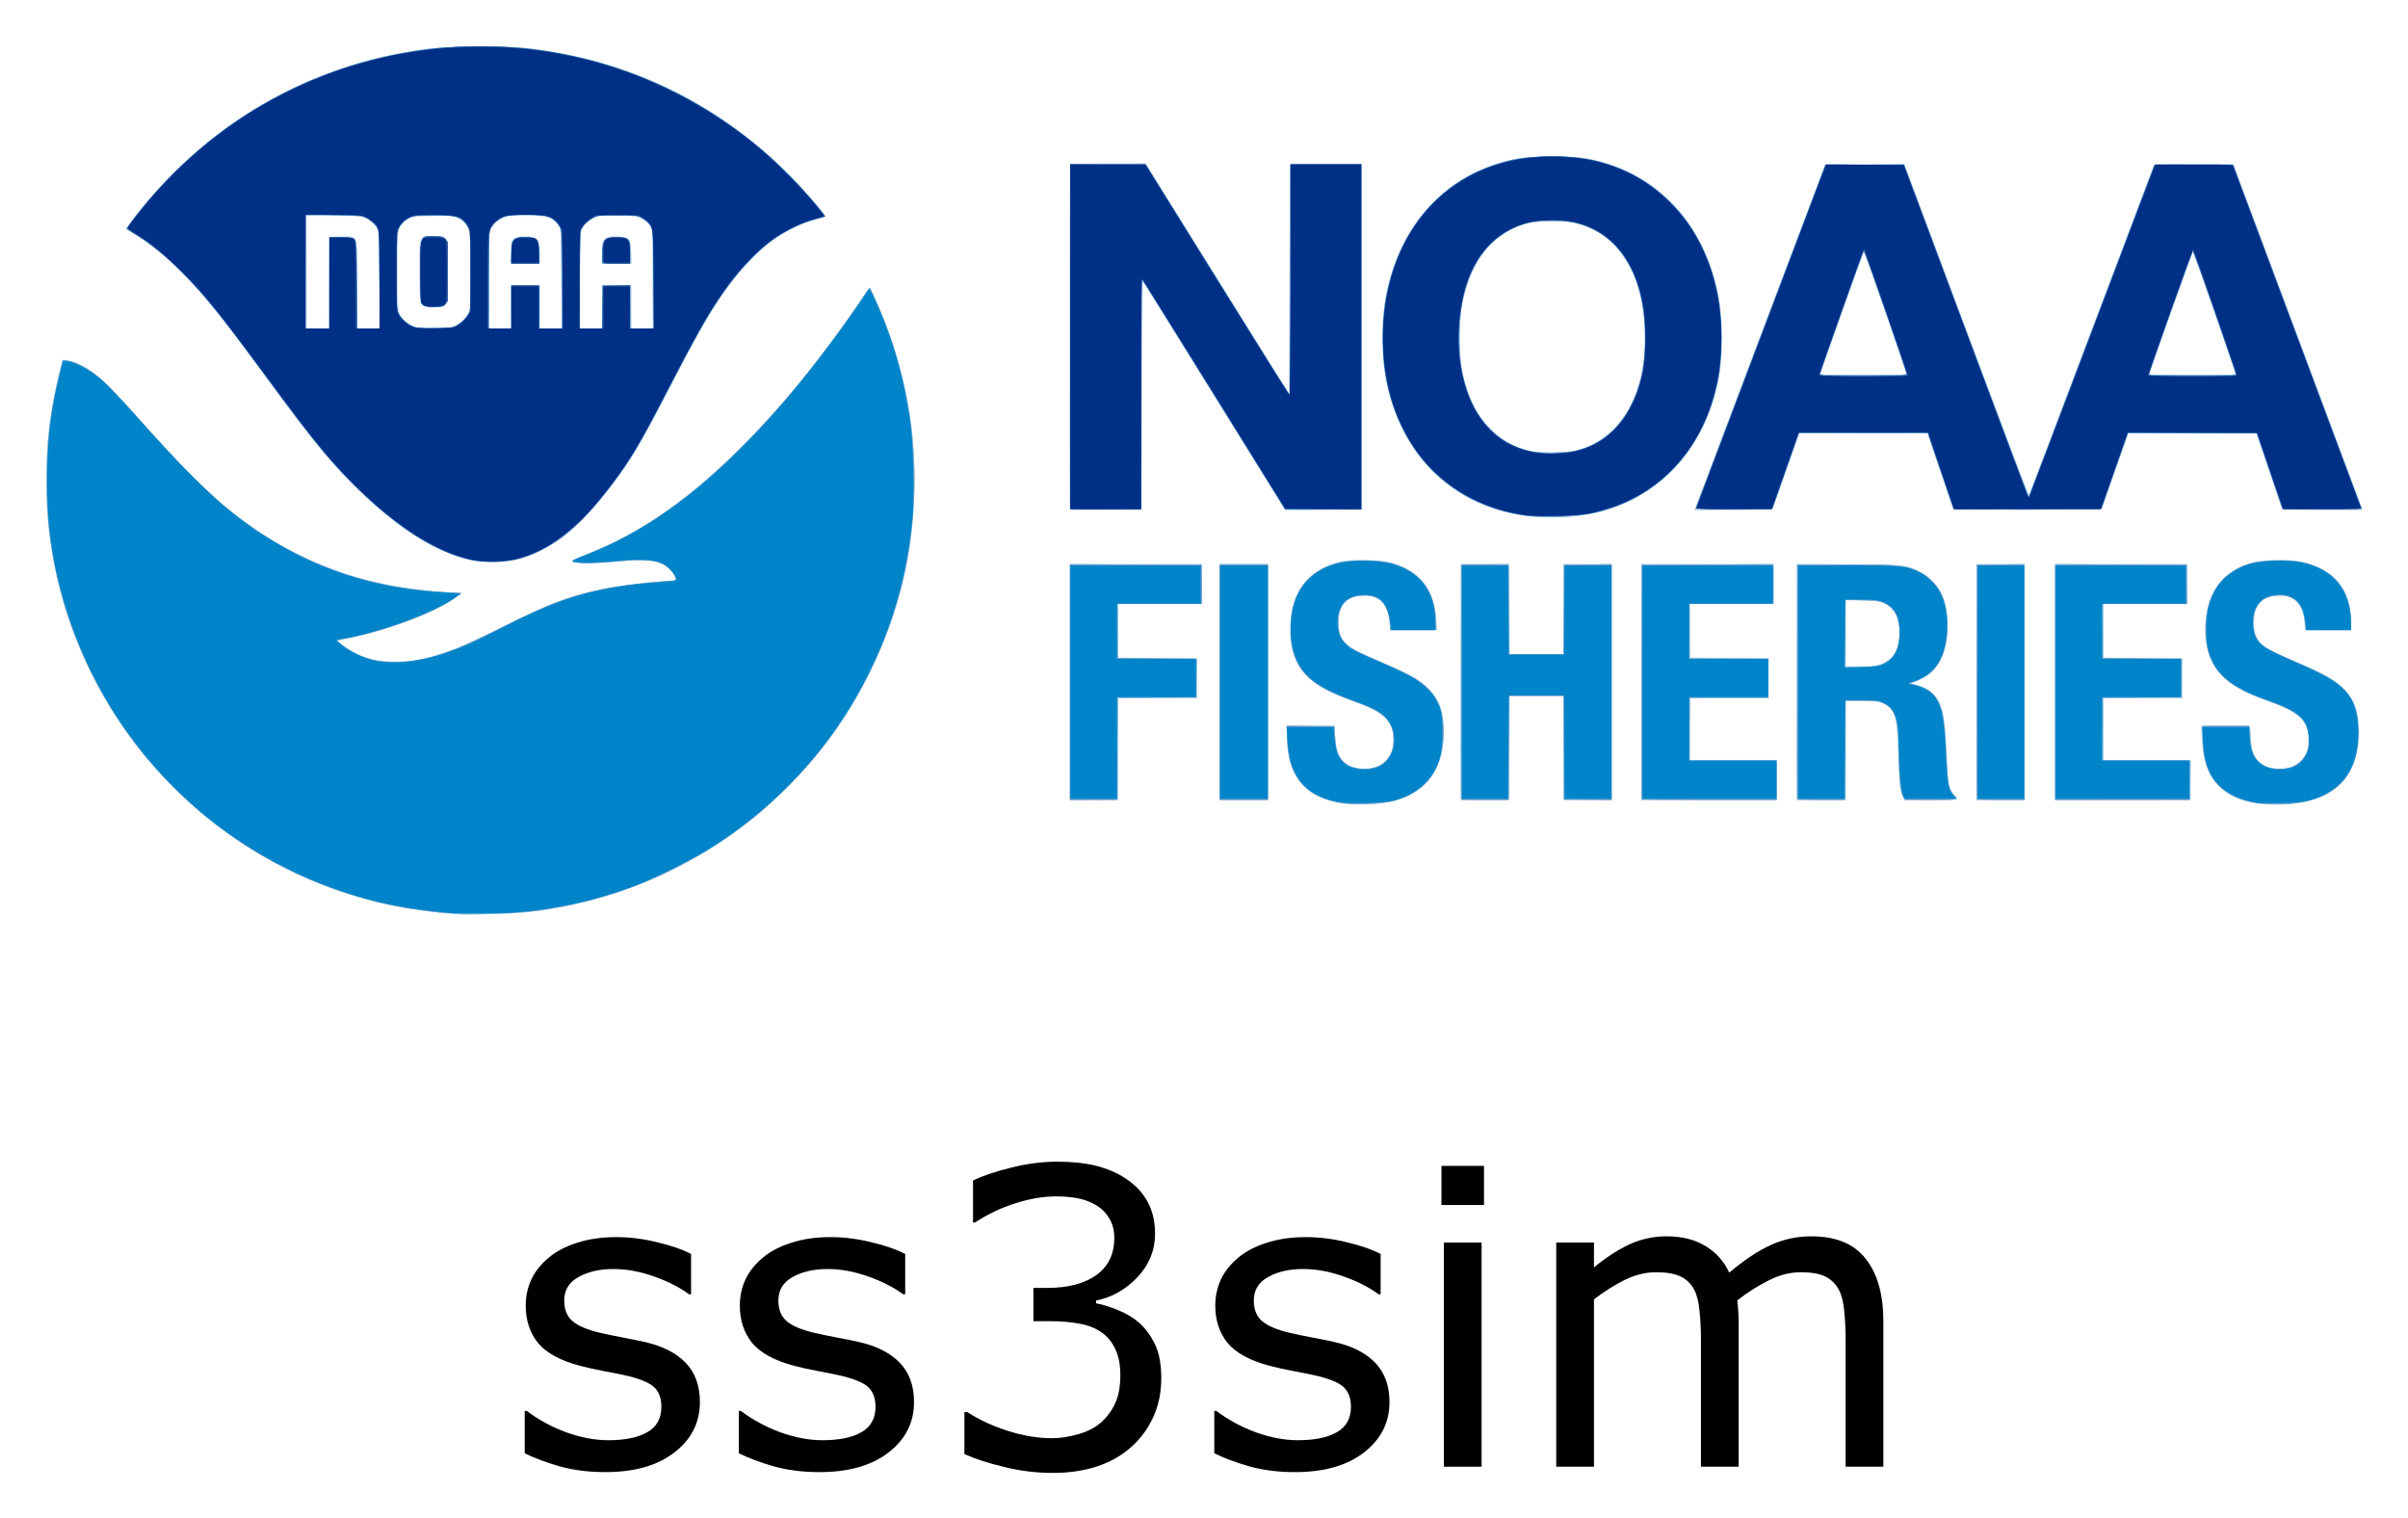 <svg xmlns="http://www.w3.org/2000/svg" role="img" viewBox="-12.38 -12.38 643.76 405.76"><title>ss3sim logo</title><g id="g1248" transform="translate(-57.117 -32.416)"><g id="text1387" transform="translate(-269.274 -532.908) scale(2.747)"><path id="path1389" d="m 182.426,337.743 q 0,2.988 -2.48,4.902 -2.461,1.914 -6.738,1.914 -2.422,0 -4.453,-0.566 -2.012,-0.586 -3.379,-1.27 v -4.121 h 0.195 q 1.738,1.309 3.867,2.09 2.129,0.762 4.082,0.762 2.422,0 3.789,-0.781 1.367,-0.781 1.367,-2.461 0,-1.289 -0.742,-1.953 -0.742,-0.664 -2.852,-1.133 -0.781,-0.176 -2.051,-0.41 -1.25,-0.234 -2.285,-0.508 -2.871,-0.762 -4.082,-2.227 -1.191,-1.484 -1.191,-3.633 0,-1.348 0.547,-2.539 0.566,-1.191 1.699,-2.129 1.094,-0.918 2.773,-1.445 1.699,-0.547 3.789,-0.547 1.953,0 3.945,0.488 2.012,0.469 3.34,1.152 v 3.926 h -0.195 q -1.406,-1.035 -3.418,-1.738 -2.012,-0.723 -3.945,-0.723 -2.012,0 -3.398,0.781 -1.387,0.762 -1.387,2.285 0,1.348 0.84,2.031 0.82,0.684 2.656,1.113 1.016,0.234 2.266,0.469 1.27,0.234 2.109,0.43 2.559,0.586 3.945,2.012 1.387,1.445 1.387,3.828 z"/><path id="path1391" d="m 203.266,337.743 q 0,2.988 -2.48,4.902 -2.461,1.914 -6.738,1.914 -2.422,0 -4.453,-0.566 -2.012,-0.586 -3.379,-1.27 v -4.121 h 0.195 q 1.738,1.309 3.867,2.09 2.129,0.762 4.082,0.762 2.422,0 3.789,-0.781 1.367,-0.781 1.367,-2.461 0,-1.289 -0.742,-1.953 -0.742,-0.664 -2.852,-1.133 -0.781,-0.176 -2.051,-0.41 -1.25,-0.234 -2.285,-0.508 -2.871,-0.762 -4.082,-2.227 -1.191,-1.484 -1.191,-3.633 0,-1.348 0.547,-2.539 0.566,-1.191 1.699,-2.129 1.094,-0.918 2.773,-1.445 1.699,-0.547 3.789,-0.547 1.953,0 3.945,0.488 2.012,0.469 3.34,1.152 v 3.926 h -0.195 q -1.406,-1.035 -3.418,-1.738 -2.012,-0.723 -3.945,-0.723 -2.012,0 -3.398,0.781 -1.387,0.762 -1.387,2.285 0,1.348 0.84,2.031 0.82,0.684 2.656,1.113 1.016,0.234 2.266,0.469 1.27,0.234 2.109,0.43 2.559,0.586 3.945,2.012 1.387,1.445 1.387,3.828 z"/><path id="path1393" d="m 225.18,330.029 q 0.938,0.84 1.543,2.109 0.605,1.27 0.605,3.281 0,1.992 -0.723,3.652 -0.723,1.66 -2.031,2.891 -1.465,1.367 -3.457,2.031 -1.973,0.645 -4.336,0.645 -2.422,0 -4.766,-0.586 -2.344,-0.566 -3.848,-1.25 v -4.082 h 0.293 q 1.66,1.094 3.906,1.816 2.246,0.723 4.336,0.723 1.23,0 2.617,-0.41 1.387,-0.41 2.246,-1.211 0.898,-0.859 1.328,-1.895 0.449,-1.035 0.449,-2.617 0,-1.562 -0.508,-2.578 -0.488,-1.035 -1.367,-1.621 -0.879,-0.605 -2.129,-0.82 -1.25,-0.234 -2.695,-0.234 h -1.758 v -3.242 h 1.367 q 2.969,0 4.727,-1.23 1.777,-1.25 1.777,-3.633 0,-1.055 -0.449,-1.836 -0.449,-0.801 -1.25,-1.309 -0.84,-0.508 -1.797,-0.703 -0.957,-0.195 -2.168,-0.195 -1.855,0 -3.945,0.664 -2.09,0.664 -3.945,1.875 h -0.195 V 316.181 q 1.387,-0.684 3.691,-1.25 2.324,-0.586 4.492,-0.586 2.129,0 3.75,0.391 1.621,0.391 2.93,1.25 1.406,0.938 2.129,2.266 0.723,1.328 0.723,3.105 0,2.422 -1.719,4.238 -1.699,1.797 -4.023,2.266 v 0.273 q 0.938,0.156 2.148,0.664 1.211,0.488 2.051,1.23 z"/><path id="path1395" d="m 249.536,337.743 q 0,2.988 -2.48,4.902 -2.461,1.914 -6.738,1.914 -2.422,0 -4.453,-0.566 -2.012,-0.586 -3.379,-1.27 v -4.121 h 0.195 q 1.738,1.309 3.867,2.09 2.129,0.762 4.082,0.762 2.422,0 3.789,-0.781 1.367,-0.781 1.367,-2.461 0,-1.289 -0.742,-1.953 -0.742,-0.664 -2.852,-1.133 -0.781,-0.176 -2.051,-0.41 -1.25,-0.234 -2.285,-0.508 -2.871,-0.762 -4.082,-2.227 -1.191,-1.484 -1.191,-3.633 0,-1.348 0.547,-2.539 0.566,-1.191 1.699,-2.129 1.094,-0.918 2.773,-1.445 1.699,-0.547 3.789,-0.547 1.953,0 3.945,0.488 2.012,0.469 3.34,1.152 v 3.926 h -0.195 q -1.406,-1.035 -3.418,-1.738 -2.012,-0.723 -3.945,-0.723 -2.012,0 -3.398,0.781 -1.387,0.762 -1.387,2.285 0,1.348 0.84,2.031 0.82,0.684 2.656,1.113 1.016,0.234 2.266,0.469 1.27,0.234 2.109,0.43 2.559,0.586 3.945,2.012 1.387,1.445 1.387,3.828 z"/><path id="path1397" d="m 258.735,318.564 h -4.141 v -3.809 h 4.141 z m -0.234,25.469 h -3.672 v -21.816 h 3.672 z"/><path id="path1399" d="m 297.602,344.033 h -3.672 v -12.422 q 0,-1.406 -0.137,-2.715 -0.117,-1.309 -0.527,-2.09 -0.449,-0.84 -1.289,-1.27 -0.84,-0.43 -2.422,-0.43 -1.543,0 -3.086,0.781 -1.543,0.762 -3.086,1.953 0.059,0.449 0.098,1.055 0.039,0.586 0.039,1.172 v 13.965 h -3.672 v -12.422 q 0,-1.445 -0.137,-2.734 -0.117,-1.309 -0.527,-2.09 -0.449,-0.84 -1.289,-1.25 -0.84,-0.43 -2.422,-0.43 -1.504,0 -3.027,0.742 -1.504,0.742 -3.008,1.895 v 16.289 h -3.672 v -21.816 h 3.672 v 2.422 q 1.719,-1.426 3.418,-2.227 1.719,-0.801 3.652,-0.801 2.227,0 3.77,0.938 1.562,0.938 2.324,2.598 2.227,-1.875 4.062,-2.695 1.836,-0.84 3.926,-0.84 3.594,0 5.293,2.188 1.719,2.168 1.719,6.074 z"/></g><g id="g1369" stroke-width=".32"><path id="path1383" fill="#bad2e7" d="m 166.4,264.451 c -9.08,-0.787 -15.037,-1.715 -21.561,-3.36 -32.744,-8.253 -60.342,-30.395 -75.433,-60.52 -6.251,-12.479 -9.982,-24.914 -11.69,-38.971 -0.786,-6.465 -0.79,-19.836 -0.008,-26.24 0.627,-5.135 2.023,-12.604 3.104,-16.611 l 0.703,-2.604 1.163,0.211 c 5.045,0.914 9.197,4.323 19.831,16.284 3.442,3.872 8.036,8.935 10.208,11.252 20.338,21.689 42.615,32.595 70.121,34.326 2.704,0.17 4.984,0.376 5.065,0.457 0.263,0.263 -3.503,2.64 -6.782,4.279 -6.156,3.078 -15.251,6.13 -22.478,7.542 -1.979,0.387 -3.599,0.79 -3.6,0.897 -0.003,0.28 3.444,2.644 5.014,3.439 2.797,1.416 6.089,2.09 10.183,2.086 8.037,-0.008 13.185,-1.667 28.64,-9.229 11.681,-5.716 15.085,-7.146 20.834,-8.758 6.099,-1.71 18.504,-3.572 23.797,-3.572 2.032,0 2.208,-0.335 1.107,-2.117 -2.039,-3.3 -6.044,-3.962 -17.32,-2.865 -3.55,0.345 -5.692,0.404 -7.307,0.202 -1.256,-0.158 -2.356,-0.359 -2.445,-0.447 -0.232,-0.232 0.547,-0.601 4.854,-2.299 19.468,-7.675 38.718,-23.648 58.531,-48.566 4.183,-5.261 11.162,-14.834 14.109,-19.353 1.056,-1.62 2.007,-2.947 2.114,-2.95 0.582,-0.015 4.524,9.536 6.651,16.115 4.061,12.564 5.716,24.355 5.371,38.28 -0.308,12.442 -1.929,22.002 -5.646,33.304 -14.153,43.031 -51.924,73.871 -96.969,79.175 -4.109,0.484 -17.091,0.878 -20.16,0.612 z m 237.273,-29.546 c -10.031,-1.603 -14.849,-7.34 -14.867,-17.704 l -0.006,-3.12 h 6.353 6.353 l 0.196,2.8 c 0.269,3.848 0.701,5.127 2.256,6.677 2.878,2.869 8.544,2.707 11.338,-0.324 2.824,-3.063 2.669,-8.41 -0.325,-11.267 -1.949,-1.86 -3.2,-2.527 -8.003,-4.271 -5.368,-1.948 -7.384,-2.848 -9.685,-4.32 -3.691,-2.361 -6.23,-5.907 -7.23,-10.095 -0.591,-2.478 -0.497,-8.319 0.175,-10.88 1.659,-6.317 5.698,-10.268 12.332,-12.061 2.868,-0.775 10.458,-0.774 13.568,0.003 7.934,1.981 12.031,6.908 12.57,15.117 l 0.198,3.021 h -6.244 -6.244 l -0.22,-2.15 c -0.52,-5.076 -3.129,-7.482 -7.604,-7.014 -2.225,0.233 -3.41,0.787 -4.534,2.123 -1.953,2.321 -2.011,7.418 -0.113,9.985 1.062,1.437 3.102,2.567 9.888,5.479 7.672,3.292 9.934,4.532 12.347,6.766 3.272,3.03 4.539,6.428 4.538,12.172 -0.003,9.973 -4.473,16.034 -13.59,18.428 -2.824,0.742 -10.511,1.105 -13.447,0.636 z m 243.584,-0.192 c -1.377,-0.261 -3.249,-0.787 -4.16,-1.17 -6.455,-2.71 -9.24,-7.257 -9.716,-15.862 l -0.199,-3.6 h 6.566 6.566 l 0.152,3.154 c 0.182,3.775 0.972,5.75 2.772,6.929 3.264,2.137 8.414,1.73 10.826,-0.856 1.2,-1.287 1.786,-3.126 1.777,-5.577 -0.019,-5.154 -2.276,-7.257 -11.122,-10.363 -12.027,-4.223 -16.469,-9.403 -16.469,-19.207 0,-5.373 1.792,-10.413 4.757,-13.378 1.763,-1.763 5.102,-3.616 7.872,-4.367 1.056,-0.286 3.576,-0.604 5.6,-0.705 10.17,-0.509 17.565,3.36 19.974,10.45 0.362,1.066 0.657,3.054 0.748,5.04 l 0.15,3.28 h -6.11 c -6.953,0 -6.226,0.343 -6.564,-3.098 -0.416,-4.239 -3.218,-6.517 -7.48,-6.08 -2.359,0.242 -4.187,1.343 -5.096,3.068 -0.969,1.841 -1.042,5.9 -0.141,7.883 1.076,2.37 2.081,2.992 11.156,6.907 7.195,3.104 9.746,4.545 12.083,6.827 2.268,2.214 3.496,4.788 4.009,8.406 0.674,4.747 0.065,9.123 -1.826,13.136 -1.996,4.235 -6.038,7.301 -11.528,8.744 -3.358,0.883 -11.036,1.113 -14.599,0.438 z M 330.56,202.4 v -31.52 h 17.76 17.76 v 5.28 5.28 h -11.2 -11.2 v 7.196 7.196 l 10.48,0.084 10.48,0.084 0.088,5.36 0.088,5.36 H 354.248 343.68 v 13.6 13.6 h -6.56 -6.56 z m 40.32,0 v -31.52 h 6.4 6.4 v 31.52 31.52 h -6.4 -6.4 z m 64.32,0 v -31.52 h 6.56 6.56 v 12 12 h 7.2 7.2 v -12 -12 h 6.56 6.56 v 31.52 31.52 h -6.56 -6.56 v -13.92 -13.92 h -7.2 -7.2 v 13.92 13.92 h -6.56 -6.56 z m 48.32,0 v -31.52 h 17.76 17.76 v 5.28 5.28 h -11.2 -11.2 v 7.196 7.196 l 10.48,0.084 10.48,0.084 v 5.28 5.28 l -10.48,0.084 -10.48,0.084 v 8.316 8.316 h 11.52 11.52 v 5.28 5.28 h -18.08 -18.08 z m 41.6,0 v -31.52 l 13.2,0.006 c 14.296,0.006 15.854,0.147 19.234,1.746 5.225,2.472 7.877,7.43 7.877,14.728 0,5.315 -1.271,9.181 -3.932,11.957 -1.24,1.294 -4.545,3.204 -5.659,3.271 -0.264,0.016 0.168,0.208 0.96,0.427 2.326,0.643 3.749,1.446 4.984,2.813 2.319,2.566 2.919,5.323 3.331,15.292 0.337,8.143 0.714,10.231 2.08,11.515 0.443,0.416 0.806,0.876 0.806,1.021 0,0.145 -3.176,0.264 -7.058,0.264 h -7.058 l -0.664,-1.502 c -0.587,-1.327 -0.699,-2.493 -0.963,-10 -0.322,-9.169 -0.635,-11.118 -2.057,-12.808 -1.501,-1.784 -2.391,-2.048 -7.399,-2.191 l -4.56,-0.13 v 13.316 13.316 h -6.56 -6.56 v -31.52 z m 20.679,-4.35 c 4.098,-0.714 6.242,-3.173 6.693,-7.678 0.255,-2.547 -0.444,-5.668 -1.613,-7.201 -1.466,-1.922 -3.266,-2.498 -8.239,-2.639 l -4.4,-0.125 v 8.996 8.996 h 2.774 c 1.526,0 3.679,-0.158 4.785,-0.35 z m 27.321,4.35 v -31.52 h 6.4 6.4 v 31.52 31.52 h -6.4 -6.4 z m 20.8,0 v -31.52 h 17.76 17.76 v 5.28 5.28 h -11.2 -11.2 v 7.196 7.196 l 10.48,0.084 10.48,0.084 0.088,5.36 0.088,5.36 h -10.568 -10.568 v 8.32 8.32 h 11.68 11.68 v 5.28 5.28 h -18.24 -18.24 z M 173.155,170.214 c -10.315,-1.244 -22.109,-8.507 -34.819,-21.441 -6.674,-6.792 -10.664,-11.743 -22.673,-28.132 -4.191,-5.72 -8.914,-12.056 -10.494,-14.08 C 96.167,95.031 89.155,88.083 81.683,83.289 L 78.407,81.187 79.572,79.554 C 84.269,72.971 93.426,63.442 100.421,57.856 c 17.182,-13.72 36.268,-21.791 58.619,-24.788 5.449,-0.731 21.577,-0.825 27.04,-0.159 22.626,2.761 42.352,10.99 59.836,24.963 6.089,4.866 13.68,12.473 18.14,18.179 l 1.496,1.914 -3.074,0.864 c -9.708,2.729 -18.007,9.773 -26.087,22.144 -3.255,4.983 -6.394,10.623 -12.462,22.387 -5.571,10.801 -9.077,17.114 -11.553,20.8 -5.207,7.751 -12.515,16.026 -17.337,19.63 -2.936,2.194 -8.665,5.027 -11.68,5.776 -3.035,0.753 -7.158,1.015 -10.205,0.648 z m -40.599,-74.614 0.084,-12.24 3.109,-0.091 c 4.778,-0.141 4.411,-1.21 4.411,12.891 V 107.84 h 3.04 3.04 l -0.002,-12.24 c -9.6e-4,-7.432 -0.132,-12.707 -0.332,-13.43 -0.442,-1.592 -1.754,-3.092 -3.333,-3.808 -1.132,-0.514 -2.203,-0.588 -8.573,-0.594 l -7.28,-0.007 v 15.04 15.04 h 2.876 2.876 z m 34.05,11.522 c 1.398,-0.755 3.003,-2.425 3.52,-3.662 0.625,-1.495 0.6,-20.197 -0.029,-21.961 -0.549,-1.539 -1.289,-2.36 -2.843,-3.153 -1.106,-0.565 -1.782,-0.616 -6.905,-0.526 -5.441,0.096 -5.727,0.133 -6.837,0.894 -0.637,0.437 -1.454,1.321 -1.815,1.964 -0.626,1.114 -0.657,1.67 -0.657,11.781 0,11.851 -0.043,11.592 2.26,13.563 1.8,1.541 2.969,1.792 7.98,1.712 3.358,-0.054 4.544,-0.19 5.326,-0.612 z m -9.025,-5.496 c -0.581,-0.424 -0.627,-0.963 -0.718,-8.232 -0.053,-4.278 -0.017,-8.096 0.081,-8.484 0.352,-1.404 1.019,-1.71 3.719,-1.71 3.983,0 3.817,-0.407 3.817,9.369 0,9.939 0.164,9.511 -3.637,9.511 -1.774,0 -2.845,-0.149 -3.262,-0.454 z m 23.859,0.454 v -5.76 h 3.84 3.84 v 5.76 5.76 h 2.88 2.88 V 94.93 c 0,-12.859 -0.003,-12.915 -0.737,-14.303 -0.504,-0.952 -1.178,-1.627 -2.13,-2.13 -1.291,-0.682 -1.78,-0.737 -6.636,-0.737 -4.53,0 -5.404,0.083 -6.43,0.611 -1.448,0.745 -2.79,2.121 -3.247,3.33 -0.219,0.581 -0.34,5.382 -0.34,13.52 V 107.84 h 3.04 3.04 z m 0,-14.537 c 0,-2.878 0.039,-3.047 0.843,-3.68 0.633,-0.498 1.306,-0.663 2.699,-0.663 3.496,0 4.138,0.776 4.138,5.008 v 2.352 h -3.84 -3.84 z m 24.32,14.537 v -5.76 h 3.84 3.84 v 5.76 5.76 h 2.89 2.89 l -0.09,-13.36 -0.09,-13.36 -0.747,-1.047 c -1.43,-2.004 -2.568,-2.313 -8.533,-2.313 -4.634,0 -5.461,0.079 -6.532,0.626 -1.547,0.789 -2.787,2.25 -3.213,3.784 -0.201,0.723 -0.331,5.998 -0.332,13.43 l -0.002,12.24 h 3.04 3.04 z m 0,-14.415 c 0,-2.679 0.061,-2.956 0.819,-3.714 0.76,-0.76 0.993,-0.811 3.195,-0.7 3.261,0.165 3.476,0.419 3.617,4.279 l 0.111,3.029 h -3.871 -3.871 z m 247.389,70.399 c -22.109,-2.776 -37.034,-19.51 -38.744,-43.438 -1.135,-15.886 3.801,-30.742 13.427,-40.407 4.965,-4.984 9.771,-7.954 16.488,-10.186 4.834,-1.607 9.34,-2.274 15.36,-2.274 8.399,0 14.347,1.281 20.8,4.478 6.664,3.303 12.087,8.044 16.154,14.124 9.879,14.77 11.337,37.078 3.501,53.572 -4.115,8.661 -11.336,16.002 -19.655,19.98 -6.389,3.055 -11.161,4.119 -19.36,4.315 -3.08,0.073 -6.667,-3.2e-4 -7.971,-0.164 z m 12.065,-17.434 c 7.831,-1.553 14.162,-7.465 17.047,-15.92 1.458,-4.273 1.936,-7.104 2.123,-12.559 0.336,-9.792 -1.422,-17.232 -5.53,-23.406 -2.109,-3.169 -4.598,-5.436 -7.813,-7.117 -3.786,-1.978 -5.801,-2.405 -11.36,-2.405 -6.636,0 -9.405,0.819 -14.157,4.187 -6.586,4.669 -10.643,14.933 -10.643,26.926 0,17.054 7.932,28.796 20.64,30.553 2.346,0.324 7.433,0.188 9.694,-0.26 z m -134.504,15.454 c -0.085,-0.223 -0.117,-21.069 -0.072,-46.325 l 0.082,-45.92 10.12,-0.084 10.12,-0.084 19.16,30.799 19.16,30.799 0.16,-30.715 0.16,-30.715 h 9.6 9.6 V 110.08 156.32 l -10.24,0.075 -10.24,0.075 -19.04,-30.692 -19.04,-30.692 -0.16,30.617 -0.16,30.617 -9.528,0.085 c -7.45,0.066 -9.562,-0.003 -9.682,-0.32 z m 167.336,-0.32 c 0.109,-0.398 7.938,-21.172 17.397,-46.164 l 17.2,-45.44 10.601,-0.084 10.601,-0.084 14.097,37.684 c 7.754,20.726 15.213,40.682 16.577,44.345 2.22,5.963 2.518,6.583 2.845,5.92 0.201,-0.407 7.77,-20.36 16.82,-44.338 l 16.455,-43.597 10.588,-0.003 10.588,-0.003 17.023,45.52 c 9.363,25.036 17.108,45.846 17.211,46.244 l 0.188,0.724 -10.655,-0.084 -10.655,-0.084 -3.507,-10.32 -3.507,-10.32 h -17.043 -17.043 l -0.838,2.32 c -0.461,1.276 -2.104,5.92 -3.651,10.32 l -2.813,8 h -19.792 -19.792 l -0.746,-2.24 c -0.41,-1.232 -1.989,-5.876 -3.508,-10.32 l -2.762,-8.08 h -17.046 -17.046 l -1.541,4.4 c -0.847,2.42 -2.485,7.064 -3.639,10.32 l -2.098,5.92 -10.353,0.085 -10.353,0.085 0.198,-0.724 z m 56.461,-35.71 c -0.059,-0.146 -2.612,-7.562 -5.673,-16.48 -3.062,-8.918 -5.654,-16.213 -5.76,-16.211 -0.106,0.002 -2.137,5.506 -4.513,12.231 -2.376,6.725 -4.996,14.14 -5.822,16.476 l -1.502,4.249 h 11.689 c 6.429,0 11.641,-0.119 11.582,-0.265 z M 639.474,111.44 c -1.678,-4.884 -4.221,-12.3 -5.651,-16.48 -1.43,-4.18 -2.678,-7.6 -2.774,-7.6 -0.096,0 -2.765,7.289 -5.932,16.198 -3.167,8.909 -5.806,16.325 -5.865,16.48 -0.06,0.159 4.984,0.282 11.583,0.282 h 11.69 z"/><path id="path1381" fill="#7fc1e3" d="M 168.16,264.45 C 142.097,262.915 120.009,254.536 100.019,238.598 95.875,235.295 86.305,225.725 83.002,221.581 72.097,207.903 64.733,193.184 60.605,176.813 55.873,158.052 55.959,137.103 60.843,118.96 c 0.654,-2.429 0.688,-2.48 1.672,-2.472 1.33,0.01 4.109,1.176 6.354,2.666 2.989,1.984 6.05,5.043 14.137,14.127 4.23,4.752 9.353,10.347 11.383,12.434 9.363,9.621 19.001,16.945 28.972,22.016 12.933,6.577 24.273,9.519 41.44,10.75 l 3.36,0.241 -2.08,1.381 c -6.074,4.033 -17.733,8.393 -27.951,10.454 l -3.478,0.701 1.235,1.018 c 1.738,1.432 5.659,3.407 8.115,4.086 1.545,0.427 3.232,0.575 6.56,0.575 4.02,-1.9e-4 4.905,-0.109 8.622,-1.058 5.672,-1.448 9.806,-3.098 17.138,-6.842 18.593,-9.494 27.252,-12.134 43.919,-13.388 2.861,-0.215 5.247,-0.426 5.304,-0.468 0.056,-0.042 -0.182,-0.631 -0.529,-1.308 -1.918,-3.74 -5.589,-4.708 -14.533,-3.832 -7.225,0.708 -12.724,0.675 -12.72,-0.076 6.4e-4,-0.111 1.261,-0.692 2.8,-1.291 14.773,-5.745 26.842,-13.888 40.833,-27.552 11.66,-11.386 23.287,-25.582 33.811,-41.279 l 2.037,-3.039 1.05,2.239 c 7.616,16.242 11.474,35.02 10.882,52.959 -0.567,17.162 -4.545,32.983 -12.103,48.129 -3.822,7.659 -7.972,14.173 -13.272,20.831 -3.677,4.62 -11.459,12.539 -16.322,16.611 -17.786,14.891 -40.049,24.219 -62.997,26.394 -3.965,0.376 -13.408,0.656 -16.32,0.485 z m 236,-29.576 c -5.212,-0.728 -9.717,-2.939 -11.94,-5.86 -2.203,-2.895 -3.405,-7.111 -3.415,-11.973 l -0.006,-2.96 h 6.356 6.356 l 0.158,3.024 c 0.302,5.779 2.344,8.144 7.279,8.43 2.037,0.118 2.736,0.023 4.026,-0.548 2.059,-0.911 2.647,-1.472 3.546,-3.386 1.046,-2.227 1.045,-5.45 -0.003,-7.699 -1.221,-2.621 -3.643,-4.195 -9.8,-6.366 -12.762,-4.5 -16.941,-9.283 -16.955,-19.404 -0.008,-5.93 1.475,-10.072 4.801,-13.403 2.005,-2.008 4.967,-3.586 8.24,-4.388 3.215,-0.789 10.342,-0.705 13.561,0.16 7.877,2.116 11.636,6.725 12.289,15.07 l 0.228,2.911 h -6.281 -6.281 l -0.008,-1.36 c -0.029,-4.991 -2.479,-7.896 -6.675,-7.913 -3.508,-0.014 -5.906,1.438 -6.689,4.053 -0.586,1.956 -0.479,5.469 0.214,6.993 1.043,2.296 2.726,3.36 10.598,6.703 9.622,4.085 13.255,6.565 15.179,10.364 2.446,4.826 2.332,12.687 -0.261,18.148 -2.05,4.316 -6.24,7.441 -11.754,8.766 -3.116,0.749 -9.643,1.076 -12.764,0.64 z m 244.542,-0.017 c -9.961,-1.293 -14.898,-6.908 -15.173,-17.257 l -0.089,-3.36 h 6.4 6.4 l 0.183,3.2 c 0.27,4.714 1.66,6.912 4.937,7.807 3.394,0.927 6.453,0.255 8.517,-1.873 1.754,-1.808 2.401,-3.874 2.077,-6.631 -0.532,-4.522 -2.933,-6.533 -11.395,-9.538 -10.726,-3.81 -14.935,-7.955 -16.041,-15.797 -0.445,-3.157 -0.116,-7.21 0.827,-10.179 1.778,-5.6 5.558,-9.084 11.644,-10.733 3.202,-0.868 10.317,-0.949 13.563,-0.154 8.215,2.012 12.705,7.595 12.722,15.82 l 0.005,2.32 h -6.039 -6.039 l -0.218,-1.927 c -0.438,-3.868 -1.986,-6.383 -4.33,-7.034 -2.509,-0.697 -5.966,-0.152 -7.429,1.171 -1.7,1.537 -2.512,4.91 -1.887,7.828 0.763,3.558 2.124,4.61 10.718,8.28 8.131,3.473 10.204,4.608 12.681,6.943 3.441,3.245 4.532,6.16 4.529,12.099 -0.004,7.504 -2.401,12.544 -7.561,15.896 -4.261,2.768 -11.969,4.034 -19.003,3.121 z M 330.88,202.407 v -31.527 h 17.6 17.6 v 5.28 5.28 h -11.2 -11.2 v 7.36 7.36 h 10.568 10.568 l -0.088,5.2 -0.088,5.2 -10.477,0.084 -10.477,0.084 -0.084,13.516 -0.083,13.516 -6.32,0.087 -6.32,0.087 z m 40,-0.007 v -31.52 h 6.4 6.4 v 31.52 31.52 h -6.4 -6.4 z m 64.467,31.12 c -0.084,-0.22 -0.115,-14.368 -0.07,-31.44 l 0.083,-31.04 6.32,-0.087 6.32,-0.087 v 12.007 12.007 h 7.36 7.36 v -12 -12 h 6.4 6.4 v 31.52 31.52 h -6.4 -6.4 v -13.92 -13.92 h -7.36 -7.36 v 13.92 13.92 h -6.25 c -4.705,0 -6.288,-0.099 -6.402,-0.4 z m 48.173,-31.12 v -31.52 h 17.6 17.6 v 5.28 5.28 h -11.206 -11.206 l 0.086,7.28 0.086,7.28 10.48,0.084 10.48,0.084 v 5.276 5.276 h -10.56 -10.56 v 8.32 8.32 h 11.68 11.68 v 5.28 5.28 h -18.08 -18.08 z m 41.6,-0.021 v -31.541 l 14,0.118 c 12.441,0.105 14.196,0.183 15.76,0.697 5.781,1.901 8.877,5.254 10.076,10.913 1.252,5.911 -0.04,12.854 -3.025,16.254 -1.443,1.643 -2.672,2.462 -4.916,3.275 l -1.92,0.695 1.253,0.233 c 3.553,0.661 5.952,2.59 7.127,5.728 0.986,2.636 1.297,5.118 1.636,13.068 0.168,3.928 0.462,7.685 0.655,8.35 0.192,0.665 0.788,1.708 1.324,2.318 0.721,0.821 0.86,1.153 0.534,1.278 -0.242,0.093 -3.456,0.13 -7.142,0.082 l -6.702,-0.087 -0.597,-1.6 c -0.493,-1.32 -0.647,-3.07 -0.88,-10.008 -0.37,-11.019 -0.756,-12.404 -3.897,-13.969 -1.533,-0.764 -1.965,-0.823 -6.068,-0.823 h -4.417 v 13.28 13.28 h -6.4 -6.4 v -31.541 z m 21.613,-4.473 c 3.699,-0.957 5.518,-3.376 5.817,-7.733 0.299,-4.364 -0.985,-7.292 -3.87,-8.821 -1.147,-0.608 -1.938,-0.715 -6.04,-0.815 l -4.72,-0.116 v 8.989 8.989 h 3.453 c 2.074,0 4.214,-0.197 5.36,-0.494 z m 26.387,4.494 v -31.52 h 6.4 6.4 v 31.52 31.52 h -6.4 -6.4 z m 21.12,0.003 V 170.88 h 17.6 17.6 v 5.28 5.28 h -11.2 -11.2 v 7.36 7.36 h 10.568 10.568 l -0.088,5.2 -0.088,5.2 -10.48,0.084 -10.48,0.084 v 8.316 8.316 h 11.688 11.688 l -0.088,5.2 -0.088,5.2 -18,0.083 -18,0.083 z M 170.56,169.762 c -9.027,-2.019 -18.84,-8.138 -29.591,-18.448 C 133.896,144.529 127.881,137.271 117.272,122.72 105.071,105.985 100.561,100.316 94.4,93.969 89.574,88.997 85.228,85.353 81.156,82.865 L 78.429,81.199 79.289,80.039 C 92.757,61.882 109.957,48.58 130.56,40.386 c 9.257,-3.682 18.554,-6.017 29.12,-7.317 6.453,-0.793 20.735,-0.792 27.04,0.002 26.704,3.364 49.784,14.592 68.485,33.317 4.62,4.626 10.361,11.205 10.04,11.505 -0.069,0.065 -1.278,0.431 -2.686,0.815 -3.409,0.929 -8.405,3.383 -11.36,5.58 -5.318,3.954 -11.215,10.731 -16.041,18.432 -2.613,4.17 -6.665,11.586 -11.802,21.6 -6.927,13.504 -9.906,18.522 -15.051,25.357 -8.254,10.966 -15.262,16.724 -23.667,19.449 -2.349,0.761 -3.353,0.897 -7.36,0.991 -3.253,0.077 -5.262,-0.029 -6.72,-0.356 z m -37.76,-74.082 v -12.16 h 3.182 c 2.925,0 3.222,0.057 3.68,0.711 0.428,0.612 0.498,2.316 0.498,12.16 V 107.84 h 3.04 3.04 V 95.19 c 0,-13.966 6.4e-4,-13.96 -2.005,-15.721 -1.941,-1.704 -2.877,-1.869 -10.635,-1.869 h -7.04 l -0.083,15.12 -0.083,15.12 h 3.203 3.203 z m 33.963,11.268 c 1.185,-0.616 2.038,-1.37 2.757,-2.436 l 1.04,-1.544 V 92.754 c 0,-11.107 -0.072,-11.631 -1.844,-13.481 -1.275,-1.331 -3.44,-1.832 -7.916,-1.832 -4.687,0 -6.73,0.512 -8.297,2.078 -1.659,1.659 -1.834,3.101 -1.721,14.191 l 0.098,9.597 0.965,1.373 c 0.602,0.856 1.609,1.709 2.677,2.267 1.632,0.852 1.916,0.894 6.118,0.894 4.198,0 4.488,-0.042 6.123,-0.892 z m -9.114,-5.453 c -0.464,-0.513 -0.53,-1.613 -0.53,-8.91 0,-9.895 -0.197,-9.384 3.625,-9.384 3.89,0 3.735,-0.393 3.735,9.44 0,9.849 0.164,9.44 -3.79,9.44 -2.026,0 -2.613,-0.113 -3.04,-0.585 z m 23.79,0.585 v -5.76 h 3.68 3.68 v 5.76 5.76 h 3.05 3.05 l -0.09,-13.36 -0.09,-13.36 -0.747,-1.047 c -1.385,-1.942 -2.849,-2.422 -7.857,-2.573 -4.856,-0.147 -6.301,0.105 -8.265,1.443 -0.654,0.445 -1.482,1.415 -1.84,2.155 -0.621,1.284 -0.651,1.926 -0.651,14.044 V 107.84 h 3.04 3.04 z m 0,-14.329 c 0,-3.969 0.226,-4.231 3.649,-4.231 3.535,0 3.711,0.195 3.711,4.105 v 2.935 h -3.68 -3.68 z m 24.32,14.329 v -5.76 h 3.84 3.84 v 5.76 5.76 h 3.06 3.06 l -0.1,-13.04 c -0.089,-11.695 -0.157,-13.146 -0.659,-14.063 -0.719,-1.315 -2.297,-2.5 -3.92,-2.943 -1.67,-0.456 -8.438,-0.454 -10.256,0.004 -1.872,0.471 -4.18,2.503 -4.613,4.061 -0.198,0.713 -0.329,6.096 -0.33,13.582 l -0.002,12.4 h 3.04 3.04 z m 0,-14.4 c 0,-3.833 0.297,-4.162 3.76,-4.155 1.364,0.003 2.651,0.114 2.86,0.247 0.686,0.436 1.06,1.992 1.06,4.409 v 2.379 h -3.84 -3.84 z m 248.4,70.378 c -21.003,-2.031 -36.017,-16.967 -39.261,-39.059 -0.63,-4.293 -0.642,-12.791 -0.024,-17.139 2.936,-20.651 15.676,-35.13 34.49,-39.198 4.44,-0.96 15.471,-1.049 19.874,-0.16 18.336,3.702 30.846,16.795 34.83,36.456 0.647,3.195 0.728,4.506 0.717,11.602 -0.011,7.051 -0.098,8.39 -0.728,11.287 -3.255,14.977 -11.059,25.701 -23.099,31.744 -7.798,3.914 -16.873,5.426 -26.8,4.466 z m 13.561,-18.016 c 5.707,-1.855 10.228,-5.961 13.081,-11.882 2.693,-5.588 3.735,-10.547 3.734,-17.76 -0.003,-15.772 -6.083,-26.72 -16.831,-30.31 -2.403,-0.803 -2.968,-0.863 -8.025,-0.863 -5.078,0 -5.615,0.058 -8.069,0.877 -8.05,2.687 -13.353,9.408 -15.824,20.057 -0.945,4.072 -1.172,13.238 -0.437,17.643 2.159,12.939 8.691,20.814 19.072,22.988 0.78,0.163 3.506,0.252 6.058,0.197 3.975,-0.086 5.013,-0.221 7.242,-0.946 z m 108.77,16.142 -9.588,-0.184 -3.414,-10.08 -3.414,-10.08 -17.134,-0.083 -17.134,-0.083 -0.614,1.683 c -0.338,0.926 -1.966,5.535 -3.618,10.243 l -3.004,8.56 h -10.319 -10.319 l 0.803,-2.16 c 0.442,-1.188 8.265,-21.888 17.386,-46 l 16.582,-43.84 10.548,-0.084 10.548,-0.084 16.62,44.467 c 9.141,24.457 16.663,44.367 16.715,44.244 0.052,-0.122 7.617,-20.094 16.81,-44.382 l 16.715,-44.16 10.55,-0.083 10.55,-0.083 17.082,45.683 c 9.395,25.126 17.151,45.863 17.234,46.083 0.12,0.315 -2.117,0.4 -10.533,0.4 h -10.685 l -1.232,-3.76 c -0.678,-2.068 -2.238,-6.677 -3.467,-10.243 l -2.235,-6.483 -17.124,0.083 -17.124,0.083 -3.558,10.155 -3.558,10.155 -8.64,0.007 c -4.752,0.004 -9.36,0.053 -10.24,0.109 -0.88,0.056 -5.915,0.018 -11.188,-0.083 z M 554.482,119.92 c -0.08,-0.22 -2.652,-7.701 -5.714,-16.625 -3.062,-8.924 -5.66,-16.124 -5.772,-16 -0.113,0.124 -2.75,7.4 -5.86,16.169 -3.111,8.77 -5.734,16.15 -5.83,16.4 -0.149,0.388 1.548,0.455 11.574,0.455 9.263,0 11.718,-0.085 11.602,-0.4 z m 88.068,0.32 c -0.118,-0.941 -11.477,-33.192 -11.613,-32.972 -0.191,0.31 -11.737,32.709 -11.737,32.936 0,0.064 5.256,0.116 11.68,0.116 6.424,0 11.675,-0.036 11.67,-0.08 z M 330.88,110.076 V 63.991 l 10.152,0.084 10.152,0.085 19.208,30.873 19.208,30.873 0.082,-30.953 0.082,-30.953 h 9.438 9.438 V 110.08 156.16 H 398.449 388.258 L 369.444,125.84 c -10.347,-16.676 -19.009,-30.531 -19.249,-30.789 -0.368,-0.395 -0.435,4.335 -0.435,30.32 v 30.789 h -9.44 -9.44 z"/><path id="path1379" fill="#9eb0d0" d="m 162.4,263.992 c -12.115,-1.321 -21.766,-3.646 -32.057,-7.725 -35.689,-14.145 -62.353,-45.477 -70.485,-82.827 -1.892,-8.691 -2.578,-15.312 -2.578,-24.905 -3.2e-4,-10.398 0.93,-18.448 3.232,-27.975 l 0.986,-4.08 1.011,0.008 c 1.385,0.01 4.146,1.195 6.451,2.768 3.207,2.188 6.027,5.007 13.871,13.865 13.81,15.594 23.247,24.295 32.904,30.337 14.046,8.788 28.571,13.467 45.865,14.775 2.376,0.18 4.822,0.327 5.436,0.327 l 1.116,6.4e-4 -1.756,1.269 c -5.306,3.834 -17.965,8.629 -28.227,10.691 l -3.582,0.72 1.687,1.334 c 7.2,5.691 17.814,5.975 30.73,0.82 2.004,-0.8 7.62,-3.44 12.48,-5.868 12.199,-6.094 16.502,-7.747 25.316,-9.723 4.201,-0.942 11.914,-1.974 17.208,-2.302 3.48,-0.216 3.601,-0.248 3.408,-0.902 -0.331,-1.121 -1.878,-2.873 -3.199,-3.621 -2.118,-1.2 -5.127,-1.519 -10.058,-1.066 -8.472,0.778 -14.405,0.809 -14.398,0.075 9.6e-4,-0.124 1.621,-0.857 3.6,-1.63 15.305,-5.973 28.211,-15.077 43.438,-30.641 10.113,-10.337 19.589,-22.018 29.104,-35.876 l 3.344,-4.871 1.081,2.316 c 7.915,16.956 11.756,36.778 10.668,55.051 -1.004,16.852 -4.525,30.514 -11.564,44.865 -6.226,12.694 -13.12,22.254 -23.084,32.008 -5.953,5.828 -10.308,9.364 -17.074,13.865 -15.008,9.982 -30.823,15.911 -49.277,18.471 -4.416,0.613 -21.367,0.909 -25.6,0.448 z m 242.88,-29.109 c -8.683,-0.796 -13.8,-4.564 -15.705,-11.565 -0.257,-0.945 -0.559,-3.413 -0.67,-5.485 l -0.203,-3.767 6.369,0.087 6.369,0.087 0.207,3.04 c 0.114,1.672 0.37,3.455 0.568,3.962 1.099,2.809 3.584,4.35 7.027,4.355 3.713,0.006 6.069,-1.254 7.368,-3.938 0.767,-1.584 0.91,-4.941 0.297,-6.985 -0.859,-2.866 -3.851,-4.954 -10.498,-7.325 -12.208,-4.355 -16.11,-8.541 -16.561,-17.766 -0.501,-10.25 3.823,-16.791 12.582,-19.031 3.181,-0.814 9.949,-0.875 13.346,-0.121 8.226,1.825 12.683,7.289 12.698,15.569 l 0.005,2.48 h -6.08 -6.08 v -1.542 c 0,-1.924 -0.747,-4.501 -1.63,-5.623 -1.232,-1.567 -2.965,-2.192 -5.723,-2.067 -2.013,0.092 -2.688,0.266 -3.752,0.971 -1.857,1.229 -2.727,3.182 -2.724,6.116 0.006,5.042 1.387,6.434 10.076,10.154 7.724,3.307 9.821,4.36 12.259,6.157 2.089,1.54 4.359,4.569 4.93,6.578 1.507,5.307 1.056,11.627 -1.165,16.306 -2.286,4.816 -6.958,7.952 -13.392,8.989 -2.931,0.472 -7.079,0.625 -9.92,0.364 z m 244.467,-0.03 c -10.776,-0.964 -16.122,-6.812 -16.141,-17.654 l -0.006,-3.12 h 6.192 6.192 l 0.191,2.708 c 0.259,3.677 0.771,5.185 2.295,6.767 1.496,1.553 2.925,2.043 5.929,2.036 3.165,-0.008 5.631,-1.416 6.952,-3.97 0.756,-1.462 0.892,-4.574 0.29,-6.644 -0.946,-3.254 -3.546,-5.126 -10.602,-7.63 -8.47,-3.007 -12.699,-5.961 -14.824,-10.357 -1.321,-2.733 -1.747,-4.891 -1.736,-8.804 0.017,-6.005 1.434,-10.013 4.716,-13.333 3.71,-3.753 8.123,-5.099 15.952,-4.863 4.192,0.126 5.194,0.263 7.358,1.004 5.911,2.025 9.07,5.49 10.301,11.299 0.255,1.203 0.466,3.087 0.469,4.187 l 0.005,2 h -6.034 -6.034 l -0.199,-2.16 c -0.436,-4.722 -2.738,-7.12 -6.834,-7.12 -3.627,0 -5.845,1.47 -6.71,4.448 -1.085,3.733 0.029,7.572 2.744,9.453 0.711,0.493 4.415,2.246 8.231,3.896 7.734,3.344 10.829,5.113 12.993,7.427 2.78,2.972 3.764,5.961 3.764,11.432 0,7.566 -2.54,12.867 -7.651,15.964 -4.202,2.546 -10.761,3.664 -17.802,3.034 z m -318.867,-32.456 v -31.523 l 17.52,0.083 17.52,0.083 0.088,5.2 0.088,5.2 H 354.722 343.348 l 0.086,7.28 0.086,7.28 10.48,0.084 10.48,0.084 v 5.111 5.111 l -10.48,0.084 -10.48,0.084 -0.083,13.68 -0.083,13.68 h -6.237 -6.237 z m 40,0.003 v -31.52 h 6.4 6.4 v 31.52 31.52 h -6.4 -6.4 z m 64.64,0 v -31.52 h 6.24 6.24 v 12 12 h 7.356 7.356 l 0.084,-11.92 0.084,-11.92 6.32,-0.087 6.32,-0.087 v 31.534 31.534 l -6.32,-0.087 -6.32,-0.087 -0.083,-13.84 -0.083,-13.84 h -7.357 -7.357 v 13.92 13.92 h -6.24 -6.24 z m 48.147,31.12 c -0.084,-0.22 -0.115,-14.368 -0.07,-31.44 l 0.083,-31.04 17.52,-0.083 17.52,-0.083 v 5.283 5.283 h -11.2 -11.2 v 7.36 7.36 h 10.56 10.56 v 5.116 5.116 l -10.48,0.084 -10.48,0.084 -0.085,8.4 -0.085,8.4 h 11.685 11.685 v 5.28 5.28 h -17.93 c -14.049,0 -17.963,-0.087 -18.082,-0.4 z m 41.6,0 c -0.084,-0.22 -0.115,-14.368 -0.07,-31.44 l 0.083,-31.04 11.52,-0.095 c 15.667,-0.129 18.741,0.273 22.696,2.973 1.997,1.363 3.835,3.738 4.778,6.174 0.938,2.422 1.34,6.989 0.905,10.26 -0.844,6.342 -3.162,9.66 -8.17,11.695 l -1.765,0.717 2.298,0.682 c 5.669,1.683 6.934,4.837 7.538,18.793 0.316,7.315 0.574,8.725 1.844,10.098 1.426,1.542 1.27,1.582 -6.064,1.582 h -6.821 l -0.58,-1.2 c -0.675,-1.396 -1.091,-6.047 -1.122,-12.56 -0.037,-7.672 -0.945,-10.534 -3.826,-12.055 -1.287,-0.68 -1.812,-0.745 -6,-0.745 h -4.59 v 13.28 13.28 h -6.25 c -4.705,0 -6.288,-0.099 -6.402,-0.4 z m 21.952,-35.635 c 3.761,-1.117 5.633,-4.45 5.353,-9.535 -0.156,-2.848 -0.825,-4.533 -2.388,-6.017 -1.538,-1.46 -3.228,-1.853 -7.985,-1.853 h -4.28 v 8.96 8.96 h 3.782 c 2.546,0 4.349,-0.169 5.518,-0.515 z m 26.048,35.635 c -0.084,-0.22 -0.115,-14.368 -0.07,-31.44 l 0.083,-31.04 6.32,-0.087 6.32,-0.087 v 31.527 31.527 h -6.25 c -4.705,0 -6.288,-0.099 -6.402,-0.4 z m 20.973,-31.123 v -31.523 l 17.52,0.083 17.52,0.083 0.088,5.2 0.088,5.2 h -11.374 -11.374 l 0.086,7.28 0.086,7.28 10.48,0.084 10.48,0.084 v 5.111 5.111 l -10.48,0.084 -10.48,0.084 -0.085,8.4 -0.085,8.4 h 11.685 11.685 v 5.28 5.28 h -17.92 -17.92 z M 170.56,169.762 c -9.027,-2.019 -18.84,-8.138 -29.591,-18.448 C 133.896,144.529 127.881,137.271 117.272,122.72 105.071,105.985 100.561,100.316 94.4,93.969 89.574,88.997 85.228,85.353 81.156,82.865 L 78.429,81.199 79.289,80.039 C 92.757,61.882 109.957,48.58 130.56,40.386 c 9.257,-3.682 18.554,-6.017 29.12,-7.317 6.453,-0.793 20.735,-0.792 27.04,0.002 26.704,3.364 49.784,14.592 68.485,33.317 4.62,4.626 10.361,11.205 10.04,11.505 -0.069,0.065 -1.278,0.431 -2.686,0.815 -3.409,0.929 -8.405,3.383 -11.36,5.58 -5.318,3.954 -11.215,10.731 -16.041,18.432 -2.613,4.17 -6.665,11.586 -11.802,21.6 -6.927,13.504 -9.906,18.522 -15.051,25.357 -8.254,10.966 -15.262,16.724 -23.667,19.449 -2.349,0.761 -3.353,0.897 -7.36,0.991 -3.253,0.077 -5.262,-0.029 -6.72,-0.356 z m -37.76,-74.082 v -12.16 h 3.182 c 2.925,0 3.222,0.057 3.68,0.711 0.428,0.612 0.498,2.316 0.498,12.16 V 107.84 h 3.04 3.04 V 95.19 c 0,-13.966 6.4e-4,-13.96 -2.005,-15.721 -1.941,-1.704 -2.877,-1.869 -10.635,-1.869 h -7.04 l -0.083,15.12 -0.083,15.12 h 3.203 3.203 z m 33.963,11.268 c 1.185,-0.616 2.038,-1.37 2.757,-2.436 l 1.04,-1.544 V 92.754 c 0,-11.107 -0.072,-11.631 -1.844,-13.481 -1.275,-1.331 -3.44,-1.832 -7.916,-1.832 -4.687,0 -6.73,0.512 -8.297,2.078 -1.659,1.659 -1.834,3.101 -1.721,14.191 l 0.098,9.597 0.965,1.373 c 0.602,0.856 1.609,1.709 2.677,2.267 1.632,0.852 1.916,0.894 6.118,0.894 4.198,0 4.488,-0.042 6.123,-0.892 z m -9.114,-5.453 c -0.464,-0.513 -0.53,-1.613 -0.53,-8.91 0,-9.895 -0.197,-9.384 3.625,-9.384 3.89,0 3.735,-0.393 3.735,9.44 0,9.849 0.164,9.44 -3.79,9.44 -2.026,0 -2.613,-0.113 -3.04,-0.585 z m 23.79,0.585 v -5.76 h 3.68 3.68 v 5.76 5.76 h 3.05 3.05 l -0.09,-13.36 -0.09,-13.36 -0.747,-1.047 c -1.385,-1.942 -2.849,-2.422 -7.857,-2.573 -4.856,-0.147 -6.301,0.105 -8.265,1.443 -0.654,0.445 -1.482,1.415 -1.84,2.155 -0.621,1.284 -0.651,1.926 -0.651,14.044 V 107.84 h 3.04 3.04 z m 0,-14.329 c 0,-3.969 0.226,-4.231 3.649,-4.231 3.535,0 3.711,0.195 3.711,4.105 v 2.935 h -3.68 -3.68 z m 24.32,14.329 v -5.76 h 3.84 3.84 v 5.76 5.76 h 3.06 3.06 l -0.1,-13.04 c -0.089,-11.695 -0.157,-13.146 -0.659,-14.063 -0.719,-1.315 -2.297,-2.5 -3.92,-2.943 -1.67,-0.456 -8.438,-0.454 -10.256,0.004 -1.872,0.471 -4.18,2.503 -4.613,4.061 -0.198,0.713 -0.329,6.096 -0.33,13.582 l -0.002,12.4 h 3.04 3.04 z m 0,-14.4 c 0,-3.833 0.297,-4.162 3.76,-4.155 1.364,0.003 2.651,0.114 2.86,0.247 0.686,0.436 1.06,1.992 1.06,4.409 v 2.379 h -3.84 -3.84 z m 248.4,70.378 c -21.003,-2.031 -36.017,-16.967 -39.261,-39.059 -0.63,-4.293 -0.642,-12.791 -0.024,-17.139 2.936,-20.651 15.676,-35.13 34.49,-39.198 4.44,-0.96 15.471,-1.049 19.874,-0.16 18.336,3.702 30.846,16.795 34.83,36.456 0.647,3.195 0.728,4.506 0.717,11.602 -0.011,7.051 -0.098,8.39 -0.728,11.287 -3.255,14.977 -11.059,25.701 -23.099,31.744 -7.798,3.914 -16.873,5.426 -26.8,4.466 z m 13.561,-18.016 c 5.707,-1.855 10.228,-5.961 13.081,-11.882 2.693,-5.588 3.735,-10.547 3.734,-17.76 -0.003,-15.772 -6.083,-26.72 -16.831,-30.31 -2.403,-0.803 -2.968,-0.863 -8.025,-0.863 -5.078,0 -5.615,0.058 -8.069,0.877 -8.05,2.687 -13.353,9.408 -15.824,20.057 -0.945,4.072 -1.172,13.238 -0.437,17.643 2.159,12.939 8.691,20.814 19.072,22.988 0.78,0.163 3.506,0.252 6.058,0.197 3.975,-0.086 5.013,-0.221 7.242,-0.946 z m 108.77,16.142 -9.588,-0.184 -3.414,-10.08 -3.414,-10.08 -17.134,-0.083 -17.134,-0.083 -0.614,1.683 c -0.338,0.926 -1.966,5.535 -3.618,10.243 l -3.004,8.56 h -10.319 -10.319 l 0.803,-2.16 c 0.442,-1.188 8.265,-21.888 17.386,-46 l 16.582,-43.84 10.548,-0.084 10.548,-0.084 16.62,44.467 c 9.141,24.457 16.663,44.367 16.715,44.244 0.052,-0.122 7.617,-20.094 16.81,-44.382 l 16.715,-44.16 10.55,-0.083 10.55,-0.083 17.082,45.683 c 9.395,25.126 17.151,45.863 17.234,46.083 0.12,0.315 -2.117,0.4 -10.533,0.4 h -10.685 l -1.232,-3.76 c -0.678,-2.068 -2.238,-6.677 -3.467,-10.243 l -2.235,-6.483 -17.124,0.083 -17.124,0.083 -3.558,10.155 -3.558,10.155 -8.64,0.007 c -4.752,0.004 -9.36,0.053 -10.24,0.109 -0.88,0.056 -5.915,0.018 -11.188,-0.083 z M 554.482,119.92 c -0.08,-0.22 -2.652,-7.701 -5.714,-16.625 -3.062,-8.924 -5.66,-16.124 -5.772,-16 -0.113,0.124 -2.75,7.4 -5.86,16.169 -3.111,8.77 -5.734,16.15 -5.83,16.4 -0.149,0.388 1.548,0.455 11.574,0.455 9.263,0 11.718,-0.085 11.602,-0.4 z m 88.068,0.32 c -0.118,-0.941 -11.477,-33.192 -11.613,-32.972 -0.191,0.31 -11.737,32.709 -11.737,32.936 0,0.064 5.256,0.116 11.68,0.116 6.424,0 11.675,-0.036 11.67,-0.08 z M 330.88,110.076 V 63.991 l 10.152,0.084 10.152,0.085 19.208,30.873 19.208,30.873 0.082,-30.953 0.082,-30.953 h 9.438 9.438 V 110.08 156.16 H 398.449 388.258 L 369.444,125.84 c -10.347,-16.676 -19.009,-30.531 -19.249,-30.789 -0.368,-0.395 -0.435,4.335 -0.435,30.32 v 30.789 h -9.44 -9.44 z"/><path id="path1377" fill="#6fa4cf" d="m 162.4,263.992 c -12.115,-1.321 -21.766,-3.646 -32.057,-7.725 -35.689,-14.145 -62.353,-45.477 -70.485,-82.827 -1.892,-8.691 -2.578,-15.312 -2.578,-24.905 -3.2e-4,-10.398 0.93,-18.448 3.232,-27.975 l 0.986,-4.08 1.011,0.008 c 1.385,0.01 4.146,1.195 6.451,2.768 3.207,2.188 6.027,5.007 13.871,13.865 13.81,15.594 23.247,24.295 32.904,30.337 14.046,8.788 28.571,13.467 45.865,14.775 2.376,0.18 4.822,0.327 5.436,0.327 l 1.116,6.4e-4 -1.756,1.269 c -5.306,3.834 -17.965,8.629 -28.227,10.691 l -3.582,0.72 1.687,1.334 c 7.2,5.691 17.814,5.975 30.73,0.82 2.004,-0.8 7.62,-3.44 12.48,-5.868 12.199,-6.094 16.502,-7.747 25.316,-9.723 4.201,-0.942 11.914,-1.974 17.208,-2.302 3.48,-0.216 3.601,-0.248 3.408,-0.902 -0.331,-1.121 -1.878,-2.873 -3.199,-3.621 -2.118,-1.2 -5.127,-1.519 -10.058,-1.066 -8.472,0.778 -14.405,0.809 -14.398,0.075 9.6e-4,-0.124 1.621,-0.857 3.6,-1.63 15.305,-5.973 28.211,-15.077 43.438,-30.641 10.113,-10.337 19.589,-22.018 29.104,-35.876 l 3.344,-4.871 1.081,2.316 c 7.915,16.956 11.756,36.778 10.668,55.051 -1.004,16.852 -4.525,30.514 -11.564,44.865 -6.226,12.694 -13.12,22.254 -23.084,32.008 -5.953,5.828 -10.308,9.364 -17.074,13.865 -15.008,9.982 -30.823,15.911 -49.277,18.471 -4.416,0.613 -21.367,0.909 -25.6,0.448 z m 242.88,-29.109 c -8.683,-0.796 -13.8,-4.564 -15.705,-11.565 -0.257,-0.945 -0.559,-3.413 -0.67,-5.485 l -0.203,-3.767 6.369,0.087 6.369,0.087 0.207,3.04 c 0.114,1.672 0.37,3.455 0.568,3.962 1.099,2.809 3.584,4.35 7.027,4.355 3.713,0.006 6.069,-1.254 7.368,-3.938 0.767,-1.584 0.91,-4.941 0.297,-6.985 -0.859,-2.866 -3.851,-4.954 -10.498,-7.325 -12.208,-4.355 -16.11,-8.541 -16.561,-17.766 -0.501,-10.25 3.823,-16.791 12.582,-19.031 3.181,-0.814 9.949,-0.875 13.346,-0.121 8.226,1.825 12.683,7.289 12.698,15.569 l 0.005,2.48 h -6.08 -6.08 v -1.542 c 0,-1.924 -0.747,-4.501 -1.63,-5.623 -1.232,-1.567 -2.965,-2.192 -5.723,-2.067 -2.013,0.092 -2.688,0.266 -3.752,0.971 -1.857,1.229 -2.727,3.182 -2.724,6.116 0.006,5.042 1.387,6.434 10.076,10.154 7.724,3.307 9.821,4.36 12.259,6.157 2.089,1.54 4.359,4.569 4.93,6.578 1.507,5.307 1.056,11.627 -1.165,16.306 -2.286,4.816 -6.958,7.952 -13.392,8.989 -2.931,0.472 -7.079,0.625 -9.92,0.364 z m 244.467,-0.03 c -10.776,-0.964 -16.122,-6.812 -16.141,-17.654 l -0.006,-3.12 h 6.192 6.192 l 0.191,2.708 c 0.259,3.677 0.771,5.185 2.295,6.767 1.496,1.553 2.925,2.043 5.929,2.036 3.165,-0.008 5.631,-1.416 6.952,-3.97 0.756,-1.462 0.892,-4.574 0.29,-6.644 -0.946,-3.254 -3.546,-5.126 -10.602,-7.63 -8.47,-3.007 -12.699,-5.961 -14.824,-10.357 -1.321,-2.733 -1.747,-4.891 -1.736,-8.804 0.017,-6.005 1.434,-10.013 4.716,-13.333 3.71,-3.753 8.123,-5.099 15.952,-4.863 4.192,0.126 5.194,0.263 7.358,1.004 5.911,2.025 9.07,5.49 10.301,11.299 0.255,1.203 0.466,3.087 0.469,4.187 l 0.005,2 h -6.034 -6.034 l -0.199,-2.16 c -0.436,-4.722 -2.738,-7.12 -6.834,-7.12 -3.627,0 -5.845,1.47 -6.71,4.448 -1.085,3.733 0.029,7.572 2.744,9.453 0.711,0.493 4.415,2.246 8.231,3.896 7.734,3.344 10.829,5.113 12.993,7.427 2.78,2.972 3.764,5.961 3.764,11.432 0,7.566 -2.54,12.867 -7.651,15.964 -4.202,2.546 -10.761,3.664 -17.802,3.034 z m -318.867,-32.456 v -31.523 l 17.52,0.083 17.52,0.083 0.088,5.2 0.088,5.2 H 354.722 343.348 l 0.086,7.28 0.086,7.28 10.48,0.084 10.48,0.084 v 5.111 5.111 l -10.48,0.084 -10.48,0.084 -0.083,13.68 -0.083,13.68 h -6.237 -6.237 z m 40,0.003 v -31.52 h 6.4 6.4 v 31.52 31.52 h -6.4 -6.4 z m 64.64,0 v -31.52 h 6.24 6.24 v 12 12 h 7.356 7.356 l 0.084,-11.92 0.084,-11.92 6.32,-0.087 6.32,-0.087 v 31.534 31.534 l -6.32,-0.087 -6.32,-0.087 -0.083,-13.84 -0.083,-13.84 h -7.357 -7.357 v 13.92 13.92 h -6.24 -6.24 z m 48.147,31.12 c -0.084,-0.22 -0.115,-14.368 -0.07,-31.44 l 0.083,-31.04 17.52,-0.083 17.52,-0.083 v 5.283 5.283 h -11.2 -11.2 v 7.36 7.36 h 10.56 10.56 v 5.116 5.116 l -10.48,0.084 -10.48,0.084 -0.085,8.4 -0.085,8.4 h 11.685 11.685 v 5.28 5.28 h -17.93 c -14.049,0 -17.963,-0.087 -18.082,-0.4 z m 41.6,0 c -0.084,-0.22 -0.115,-14.368 -0.07,-31.44 l 0.083,-31.04 11.52,-0.095 c 15.667,-0.129 18.741,0.273 22.696,2.973 1.997,1.363 3.835,3.738 4.778,6.174 0.938,2.422 1.34,6.989 0.905,10.26 -0.844,6.342 -3.162,9.66 -8.17,11.695 l -1.765,0.717 2.298,0.682 c 5.669,1.683 6.934,4.837 7.538,18.793 0.316,7.315 0.574,8.725 1.844,10.098 1.426,1.542 1.27,1.582 -6.064,1.582 h -6.821 l -0.58,-1.2 c -0.675,-1.396 -1.091,-6.047 -1.122,-12.56 -0.037,-7.672 -0.945,-10.534 -3.826,-12.055 -1.287,-0.68 -1.812,-0.745 -6,-0.745 h -4.59 v 13.28 13.28 h -6.25 c -4.705,0 -6.288,-0.099 -6.402,-0.4 z m 21.952,-35.635 c 3.761,-1.117 5.633,-4.45 5.353,-9.535 -0.156,-2.848 -0.825,-4.533 -2.388,-6.017 -1.538,-1.46 -3.228,-1.853 -7.985,-1.853 h -4.28 v 8.96 8.96 h 3.782 c 2.546,0 4.349,-0.169 5.518,-0.515 z m 26.048,35.635 c -0.084,-0.22 -0.115,-14.368 -0.07,-31.44 l 0.083,-31.04 6.32,-0.087 6.32,-0.087 v 31.527 31.527 h -6.25 c -4.705,0 -6.288,-0.099 -6.402,-0.4 z m 20.973,-31.123 v -31.523 l 17.52,0.083 17.52,0.083 0.088,5.2 0.088,5.2 h -11.374 -11.374 l 0.086,7.28 0.086,7.28 10.48,0.084 10.48,0.084 v 5.111 5.111 l -10.48,0.084 -10.48,0.084 -0.085,8.4 -0.085,8.4 h 11.685 11.685 v 5.28 5.28 h -17.92 -17.92 z m -423.36,-32.635 c -8.666,-1.943 -16.826,-6.713 -26.972,-15.767 -8.97,-8.004 -13.507,-13.49 -32.382,-39.155 C 98.398,96.991 88.883,87.037 80.564,82.452 c -1.01,-0.557 -1.838,-1.137 -1.84,-1.289 -0.005,-0.387 1.968,-3.043 4.786,-6.441 13.71,-16.533 31.427,-28.927 51.212,-35.829 7.728,-2.696 16.592,-4.749 25.118,-5.819 3.248,-0.408 6.855,-0.565 13.12,-0.574 9.054,-0.012 12.396,0.252 20.16,1.595 23.568,4.076 45.028,15.24 62.087,32.299 3.583,3.583 9.711,10.539 10.01,11.362 0.053,0.147 -0.379,0.362 -0.96,0.479 -3.946,0.79 -9.8,3.522 -13.537,6.317 -4.524,3.385 -9.272,8.668 -13.591,15.127 -3.418,5.111 -6.077,9.773 -11.087,19.441 -10.07,19.435 -11.94,22.646 -17.659,30.322 -4.217,5.661 -9.548,11.3 -13.475,14.253 -3.163,2.379 -7.542,4.626 -10.908,5.598 -3.148,0.909 -10.059,1.157 -13.12,0.47 z m -38.08,-74.082 v -12.16 h 3.182 c 2.925,0 3.222,0.057 3.68,0.711 0.428,0.612 0.498,2.316 0.498,12.16 V 107.84 h 3.05 3.05 l -0.09,-13.064 -0.09,-13.064 -0.859,-1.297 c -0.539,-0.815 -1.432,-1.58 -2.4,-2.056 -1.464,-0.721 -1.912,-0.764 -8.981,-0.865 l -7.44,-0.106 V 92.614 107.84 h 3.2 3.2 z m 34.479,11.133 c 0.72,-0.477 1.717,-1.402 2.215,-2.055 l 0.906,-1.187 0.1,-10.425 c 0.064,-6.748 -0.021,-10.836 -0.242,-11.59 -0.44,-1.5 -2.476,-3.337 -4.218,-3.806 -0.827,-0.223 -3.176,-0.323 -6.018,-0.257 -4.274,0.099 -4.779,0.175 -6.073,0.908 -1.696,0.961 -2.531,2.021 -2.922,3.705 -0.16,0.69 -0.295,5.544 -0.299,10.786 -0.006,7.891 0.078,9.734 0.488,10.716 0.688,1.646 1.638,2.591 3.505,3.485 1.502,0.719 1.896,0.761 6.425,0.678 4.64,-0.085 4.875,-0.122 6.134,-0.956 z m -9.448,-5.231 c -0.704,-0.493 -0.711,-0.579 -0.711,-8.942 0,-9.909 -0.179,-9.44 3.606,-9.44 1.891,0 2.288,0.105 2.969,0.785 l 0.785,0.785 v 7.811 c 0,7.418 -0.033,7.854 -0.663,8.655 -0.607,0.771 -0.859,0.843 -2.969,0.843 -1.569,0 -2.533,-0.159 -3.017,-0.498 z m 23.609,0.498 v -5.76 h 3.68 3.68 v 5.76 5.76 h 3.04 3.04 V 94.607 81.375 l -0.728,-1.08 c -1.67,-2.478 -3.566,-3 -10.206,-2.809 -3.622,0.104 -4.069,0.186 -5.445,0.995 -0.824,0.485 -1.832,1.349 -2.24,1.92 l -0.741,1.039 -0.09,13.2 -0.09,13.2 h 3.05 3.05 z m 0,-14.4 c 0,-3.838 0.293,-4.16 3.79,-4.16 3.374,0 3.57,0.224 3.57,4.105 v 2.935 h -3.68 -3.68 z m 24.32,14.39 v -5.77 l 3.76,0.09 3.76,0.09 0.087,5.68 0.087,5.68 h 3.049 3.049 l -0.097,-13.04 c -0.107,-14.386 -0.067,-14.095 -2.19,-15.882 -1.429,-1.202 -2.119,-1.318 -7.852,-1.318 h -5.146 l -1.55,0.96 c -1.017,0.63 -1.805,1.444 -2.294,2.37 -0.744,1.408 -0.745,1.429 -0.745,14.16 V 107.84 h 3.04 3.04 z m 0,-14.177 c 0,-2.234 0.112,-2.829 0.663,-3.53 0.615,-0.782 0.845,-0.843 3.15,-0.843 3.384,0 3.69,0.339 3.699,4.106 l 0.007,2.774 -3.76,0.09 -3.76,0.09 z m 248.72,70.187 c -5.513,-0.581 -11.858,-2.349 -16.082,-4.481 -5.51,-2.781 -11.672,-8.038 -15.002,-12.799 -4.666,-6.67 -7.678,-14.795 -8.687,-23.432 -0.55,-4.707 -0.23,-14.086 0.622,-18.263 3.539,-17.353 13.433,-29.505 28.289,-34.746 5.519,-1.947 8.59,-2.407 16.06,-2.407 7.286,0 10.558,0.468 15.84,2.266 11.599,3.949 20.953,13.068 25.609,24.967 2.991,7.643 3.981,13.732 3.736,22.975 -0.185,6.961 -0.676,10.04 -2.522,15.806 -4.472,13.969 -14.975,24.505 -28.254,28.344 -5.716,1.653 -13.8,2.382 -19.609,1.77 z m 11.28,-17.44 c 7.474,-1.564 13.795,-7.659 16.67,-16.076 2.79,-8.168 2.882,-19.55 0.226,-28.084 -2.144,-6.889 -6.569,-12.506 -11.936,-15.151 -3.468,-1.709 -6.224,-2.278 -11.04,-2.278 -4.826,0 -7.606,0.573 -10.955,2.258 -7.202,3.624 -11.743,10.836 -13.371,21.234 -0.742,4.742 -0.517,14.07 0.439,18.156 1.415,6.05 3.741,10.425 7.557,14.216 2.963,2.944 6.476,4.931 10.09,5.707 2.788,0.599 9.497,0.609 12.32,0.018 z M 330.88,110.076 V 63.991 l 10.126,0.084 10.126,0.085 19.014,30.56 c 10.458,16.808 19.149,30.697 19.314,30.864 0.187,0.189 0.3,-11.393 0.3,-30.64 V 64 h 9.44 9.44 V 110.08 156.16 h -10.167 -10.167 l -18.985,-30.561 c -10.442,-16.808 -19.115,-30.641 -19.273,-30.739 -0.17,-0.105 -0.288,12.403 -0.288,30.561 v 30.739 h -9.44 -9.44 z m 167.145,45.849 c 0.081,-0.134 7.497,-19.684 16.48,-43.444 8.983,-23.76 16.786,-44.388 17.342,-45.84 l 1.01,-2.64 10.452,0.004 10.452,0.004 16.615,44.475 c 9.138,24.461 16.673,44.416 16.745,44.345 0.071,-0.071 7.663,-20.051 16.87,-44.398 l 16.74,-44.269 h 10.509 10.509 l 16.397,43.84 c 9.018,24.112 16.759,44.814 17.201,46.004 l 0.804,2.164 -10.595,-0.084 -10.595,-0.084 -3.439,-10.08 -3.439,-10.08 h -17.239 -17.239 l -3.547,10.08 -3.547,10.08 h -19.774 -19.774 l -3.405,-10.08 -3.405,-10.08 H 542.901 525.652 l -3.547,10.08 -3.547,10.08 -10.341,0.085 c -5.687,0.046 -10.274,-0.025 -10.193,-0.16 z m 56.535,-35.807 c 0,-0.316 -11.206,-32.87 -11.372,-33.036 -0.081,-0.081 -0.198,-0.088 -0.259,-0.014 -0.132,0.158 -11.729,32.893 -11.729,33.107 0,0.081 5.256,0.147 11.68,0.147 6.424,0 11.68,-0.091 11.68,-0.203 z m 87.929,-0.197 c -0.076,-0.22 -2.639,-7.708 -5.695,-16.64 -3.056,-8.932 -5.642,-16.24 -5.747,-16.24 -0.175,0 -11.848,32.579 -11.848,33.067 0,0.117 5.271,0.213 11.714,0.213 9.232,0 11.685,-0.085 11.575,-0.4 z"/><path id="path1375" fill="#0084c9" d="m 165.12,264.112 c -11.926,-1.125 -18.879,-2.474 -27.826,-5.398 C 101.718,247.086 74.283,219.542 62.753,183.872 58.687,171.294 57.014,159.221 57.382,145.12 c 0.246,-9.42 1.004,-15.24 3.181,-24.433 l 1.012,-4.273 1.273,0.171 c 2.063,0.277 6.225,2.57 9.037,4.98 1.433,1.228 6.027,6.094 10.21,10.814 8.646,9.757 18.245,19.494 23.185,23.519 17.357,14.141 36.062,21.352 58.497,22.551 l 3.993,0.213 -1.085,0.895 c -4.452,3.67 -19.974,9.483 -29.876,11.189 l -2.23,0.384 1.418,1.259 c 1.824,1.619 5.928,3.573 8.866,4.222 5.087,1.124 12.053,0.378 19.073,-2.042 4.807,-1.657 7.875,-3.026 14.784,-6.596 16.03,-8.281 25.385,-11.017 42.076,-12.302 2.55,-0.196 4.693,-0.414 4.763,-0.484 0.07,-0.07 -0.046,-0.543 -0.256,-1.051 -0.571,-1.38 -2.554,-3.159 -4.183,-3.754 -2.147,-0.784 -6.581,-0.907 -11.961,-0.331 -4.889,0.523 -9.347,0.616 -10.755,0.224 -1.003,-0.279 -0.997,-0.282 4,-2.275 17.743,-7.077 34.509,-20.23 52.45,-41.146 6.605,-7.7 16.255,-20.479 20.826,-27.579 0.704,-1.093 1.368,-1.989 1.475,-1.991 0.249,-0.004 2.237,4.335 3.885,8.477 3.337,8.388 5.442,16.427 6.998,26.72 0.832,5.506 1.185,20.063 0.634,26.152 -3.289,36.343 -23.11,68.709 -53.953,88.1 -5.077,3.192 -15.542,8.379 -20.96,10.388 -9.776,3.626 -20.37,5.959 -31.2,6.87 -3.513,0.296 -14.764,0.374 -17.44,0.122 z m 237.12,-29.692 c -5.66,-1.195 -8.941,-3.411 -11.16,-7.54 -1.281,-2.383 -1.89,-4.941 -2.153,-9.04 l -0.221,-3.44 h 6.26 6.26 l 0.211,2.48 c 0.398,4.672 1.609,6.983 4.279,8.164 1.986,0.879 5.487,0.893 7.404,0.03 5.024,-2.26 5.941,-9.77 1.663,-13.623 -1.702,-1.533 -3.495,-2.424 -8.223,-4.087 -5.551,-1.953 -9.784,-4.21 -12.047,-6.424 -4.055,-3.967 -5.575,-10.123 -4.287,-17.352 1.262,-7.079 5.945,-11.742 13.265,-13.208 3.288,-0.658 10.348,-0.493 13.254,0.31 7.532,2.081 11.714,7.597 11.73,15.47 l 0.005,2.32 h -5.881 -5.881 l -0.359,-2.413 c -0.616,-4.142 -2.159,-6.194 -5.138,-6.833 -2.519,-0.54 -5.789,0.276 -7.104,1.773 -1.562,1.778 -2.164,4.715 -1.561,7.619 0.297,1.431 0.686,2.182 1.7,3.281 1.554,1.686 1.842,1.841 10.045,5.386 3.486,1.507 7.346,3.371 8.578,4.142 3.927,2.458 6.346,5.538 7.176,9.137 0.496,2.15 0.411,8.785 -0.142,11.13 -1.473,6.247 -6.07,10.733 -12.715,12.408 -2.79,0.703 -12.169,0.896 -14.958,0.308 z m 245.92,0.251 c -4.205,-0.666 -7.827,-2.307 -10.094,-4.574 -2.824,-2.824 -4.095,-6.292 -4.374,-11.937 l -0.186,-3.76 h 6.242 6.242 l 0.186,2.64 c 0.245,3.484 0.677,4.831 2.026,6.324 1.334,1.476 3.306,2.299 5.624,2.347 3.822,0.079 6.174,-1.224 7.522,-4.167 0.706,-1.543 0.793,-2.094 0.668,-4.255 -0.29,-5.014 -2.627,-7.126 -11.135,-10.066 -8.005,-2.766 -12.427,-5.867 -14.554,-10.205 -1.381,-2.816 -1.766,-4.78 -1.766,-9.01 0,-8.936 3.901,-14.75 11.52,-17.172 2.998,-0.953 10.087,-1.193 13.776,-0.468 8.637,1.699 13.353,7.477 13.413,16.432 l 0.011,1.68 h -6.08 -6.08 V 187.141 c 0,-0.736 -0.242,-2.203 -0.539,-3.259 -1.038,-3.7 -4.037,-5.453 -8.032,-4.696 -2.115,0.401 -2.62,0.673 -3.852,2.077 -1.254,1.428 -1.753,3.276 -1.603,5.929 0.246,4.329 1.798,5.775 9.932,9.253 10.649,4.553 13.984,6.685 16.178,10.34 1.284,2.139 1.982,5.279 1.99,8.946 0.019,9.698 -4.203,15.703 -12.797,18.199 -1.955,0.568 -3.402,0.714 -7.838,0.794 -2.992,0.054 -5.872,0.029 -6.4,-0.054 z M 330.88,202.4 v -31.2 h 17.44 17.44 v 5.12 5.12 h -11.2 -11.2 v 7.36 7.36 h 10.56 10.56 v 5.12 5.12 h -10.56 -10.56 v 13.6 13.6 h -6.24 -6.24 z m 40,0 v -31.2 h 6.4 6.4 v 31.2 31.2 h -6.4 -6.4 z m 64.64,0 v -31.2 h 6.236 6.236 l 0.084,11.92 0.084,11.92 h 7.36 7.36 l 0.084,-11.92 0.084,-11.92 h 6.236 6.236 v 31.2 31.2 h -6.237 -6.237 l -0.083,-13.84 -0.083,-13.84 h -7.36 -7.36 l -0.083,13.84 -0.083,13.84 h -6.237 -6.237 z m 48.32,0 v -31.2 h 17.44 17.44 v 5.12 5.12 h -11.2 -11.2 v 7.36 7.36 h 10.56 10.56 v 5.12 5.12 h -10.56 -10.56 v 8.48 8.48 h 11.68 11.68 v 5.12 5.12 h -17.92 -17.92 z m 41.6,0 v -31.2 l 13.36,0.005 c 14.617,0.005 15.708,0.112 19.208,1.879 1.938,0.978 4.432,3.378 5.344,5.142 1.62,3.132 2.266,7.45 1.771,11.824 -0.737,6.504 -3.295,10.185 -8.35,12.015 l -2.04,0.739 1.753,0.364 c 2.557,0.531 4.924,1.995 5.889,3.64 1.763,3.008 2.075,4.994 2.706,17.2 0.303,5.861 0.657,7.406 2.03,8.867 l 0.681,0.724 h -6.952 -6.952 l -0.506,-1.2 c -0.53,-1.255 -1.018,-8.02 -1.046,-14.493 -0.025,-5.802 -1.223,-8.696 -4.14,-10.005 -1.246,-0.56 -2.143,-0.665 -5.795,-0.682 l -4.32,-0.02 -0.084,13.2 -0.084,13.2 h -6.236 -6.236 v -31.2 z m 22.72,-4.763 c 3.041,-1.603 4.224,-3.683 4.416,-7.764 0.223,-4.756 -1.069,-7.351 -4.416,-8.863 -1.21,-0.547 -2.131,-0.654 -5.76,-0.67 l -4.32,-0.02 -0.085,9.07 -0.085,9.07 4.565,-0.116 c 3.66,-0.093 4.787,-0.233 5.685,-0.707 z m 25.28,4.763 v -31.2 h 6.24 6.24 v 31.2 31.2 h -6.24 -6.24 z m 20.8,0 v -31.2 h 17.44 17.44 v 5.12 5.12 h -11.2 -11.2 v 7.36 7.36 h 10.56 10.56 v 5.12 5.12 h -10.56 -10.56 v 8.48 8.48 h 11.68 11.68 v 5.12 5.12 h -17.92 -17.92 z M 171.36,169.771 C 158.774,167.458 143.245,155.755 128.674,137.6 126.626,135.048 122.792,130.029 120.155,126.446 103.681,104.064 99.67,99.014 93.29,92.623 89.234,88.56 85.086,85.182 81.11,82.703 79.795,81.884 78.72,81.148 78.72,81.068 c 0,-0.08 0.898,-1.325 1.994,-2.767 8.606,-11.31 20.45,-21.969 32.406,-29.165 26.165,-15.747 57.208,-20.601 86.88,-13.584 24.635,5.825 47.419,20.15 63.263,39.773 l 2.068,2.561 -2.719,0.722 c -9.585,2.544 -17.851,9.443 -25.935,21.644 -3.411,5.148 -6.545,10.736 -12.579,22.429 -9.195,17.817 -11.8,22.044 -19.158,31.079 -10.405,12.776 -21.748,18.184 -33.58,16.011 z m -38.56,-74.091 v -12.16 h 3.161 c 2.549,0 3.246,0.102 3.6,0.529 0.35,0.422 0.458,2.879 0.534,12.16 l 0.095,11.631 h 3.035 3.035 l -0.09,-13.2 -0.09,-13.2 -0.741,-1.039 c -0.407,-0.571 -1.415,-1.435 -2.24,-1.92 l -1.499,-0.881 -7.6,-0.101 -7.6,-0.101 V 92.619 107.84 h 3.2 3.2 z m 33.696,11.644 c 1.304,-0.657 3.027,-2.274 3.611,-3.388 0.364,-0.695 0.453,-2.957 0.453,-11.537 V 81.725 l -0.917,-1.446 c -1.528,-2.409 -2.438,-2.68 -9.003,-2.68 -6.314,0 -6.864,0.158 -8.766,2.509 l -0.994,1.229 -0.099,10.291 c -0.054,5.66 -0.016,10.735 0.085,11.279 0.249,1.338 2.101,3.43 3.768,4.255 1.205,0.596 1.926,0.676 6.102,0.677 3.719,2e-4 4.956,-0.11 5.76,-0.516 z M 157.76,101.44 c -0.607,-0.607 -0.64,-1.067 -0.64,-8.8 0,-9.768 -0.123,-9.44 3.535,-9.44 1.967,0 2.355,0.1 3.04,0.785 l 0.785,0.785 v 7.869 7.869 l -0.785,0.785 c -0.685,0.685 -1.073,0.785 -3.04,0.785 -1.828,0 -2.376,-0.121 -2.895,-0.64 z m 23.68,0.64 v -5.76 h 3.68 3.68 v 5.76 5.76 h 3.217 3.217 l -0.097,-13.04 c -0.105,-14.122 -0.085,-13.96 -1.911,-15.665 -1.506,-1.406 -2.825,-1.695 -7.728,-1.695 -4.887,0 -6.119,0.239 -7.845,1.521 -2.357,1.751 -2.29,1.29 -2.292,15.839 l -0.001,13.04 h 3.04 3.04 z m 0,-14.197 c 0,-2.224 0.112,-2.82 0.663,-3.52 0.61,-0.776 0.853,-0.843 3.04,-0.843 3.346,0 3.657,0.353 3.657,4.16 v 2.88 h -3.68 -3.68 z m 24.393,14.277 0.087,-5.68 3.6,-0.09 3.6,-0.09 v 5.77 5.77 h 3.213 3.213 l -0.093,-13.2 c -0.093,-13.119 -0.098,-13.207 -0.826,-14.377 -0.466,-0.749 -1.333,-1.477 -2.383,-2 -1.554,-0.774 -1.934,-0.823 -6.485,-0.823 -4.566,0 -4.927,0.046 -6.506,0.833 -0.919,0.458 -2.064,1.347 -2.543,1.975 l -0.871,1.142 -0.09,13.225 -0.09,13.225 h 3.043 3.043 z m 0.043,-12.082 c -0.102,-0.265 -0.131,-1.548 -0.065,-2.852 0.167,-3.316 0.567,-3.707 3.79,-3.707 3.318,0 3.52,0.235 3.52,4.105 v 2.935 h -3.53 c -2.848,0 -3.566,-0.093 -3.715,-0.482 z m 247.085,67.804 c -5.714,-0.827 -10.312,-2.28 -15.2,-4.803 -9.139,-4.717 -15.666,-12.173 -19.828,-22.648 -2.047,-5.154 -3.177,-11.016 -3.43,-17.791 -0.924,-24.822 12.164,-44.337 33.143,-49.416 4.52,-1.095 9.983,-1.594 14.687,-1.342 11.972,0.64 21.163,4.557 28.898,12.318 4.566,4.581 7.388,8.918 10.032,15.417 3.787,9.31 4.743,22.541 2.41,33.346 -3.467,16.057 -14.199,28.409 -28.65,32.974 -5.124,1.619 -6.972,1.876 -14.223,1.984 -3.784,0.056 -7.312,0.039 -7.84,-0.037 z m 10.088,-16.772 c 7.835,-0.952 13.536,-4.836 17.387,-11.846 2.916,-5.308 4.178,-11.016 4.17,-18.864 -0.019,-18.499 -7.914,-29.777 -21.96,-31.368 -11.243,-1.274 -20.514,4.084 -24.899,14.389 -2.356,5.537 -3.569,14.385 -2.895,21.117 1.714,17.113 10.045,26.241 24.517,26.861 0.533,0.023 2.189,-0.107 3.68,-0.288 z M 330.88,110.08 V 64 h 10.049 10.049 l 19.111,30.726 c 10.511,16.899 19.237,30.804 19.391,30.899 0.16,0.099 0.28,-13.128 0.28,-30.726 V 64 h 9.44 9.44 V 110.08 156.16 l -10.16,-0.008 -10.16,-0.008 -19.2,-30.941 -19.2,-30.941 -0.082,30.949 -0.082,30.949 h -9.438 -9.438 v -46.08 z m 167.36,45.82 c 0,-0.148 7.776,-20.828 17.28,-45.957 9.504,-25.129 17.28,-45.748 17.28,-45.82 0,-0.073 4.709,-0.094 10.464,-0.048 l 10.464,0.084 16.353,43.729 c 8.994,24.051 16.51,44.067 16.701,44.48 l 0.348,0.751 0.314,-0.8 c 0.173,-0.44 7.666,-20.24 16.652,-44 8.986,-23.76 16.436,-43.454 16.557,-43.764 0.204,-0.525 0.935,-0.559 10.625,-0.48 l 10.406,0.084 17.177,45.92 17.177,45.92 -10.388,0.084 c -5.714,0.046 -10.463,0.01 -10.554,-0.082 -0.091,-0.091 -1.689,-4.665 -3.551,-10.164 l -3.385,-9.998 -17.28,-0.083 -17.28,-0.083 -3.571,10.163 -3.57,10.163 -19.671,0.082 -19.67,0.082 -3.245,-9.492 c -1.785,-5.22 -3.33,-9.829 -3.433,-10.242 l -0.188,-0.751 -17.325,0.005 -17.325,0.005 -3.548,10.155 -3.548,10.155 -10.132,0.085 c -5.573,0.046 -10.132,-0.036 -10.132,-0.184 z M 554.568,120.24 c 0.015,-0.796 -11.357,-33.498 -11.57,-33.272 -0.287,0.304 -11.798,32.779 -11.798,33.285 0,0.574 23.357,0.562 23.368,-0.012 z m 87.992,0.017 c 0,-0.815 -11.373,-33.486 -11.584,-33.278 -0.312,0.307 -11.776,32.625 -11.776,33.196 0,0.397 1.687,0.464 11.68,0.464 8.85,0 11.68,-0.093 11.68,-0.383 z"/><path id="path1373" fill="#32589e" d="M 171.36,169.771 C 158.774,167.458 143.245,155.755 128.674,137.6 126.626,135.048 122.792,130.029 120.155,126.446 103.681,104.064 99.67,99.014 93.29,92.623 89.234,88.56 85.086,85.182 81.11,82.703 79.795,81.884 78.72,81.148 78.72,81.068 c 0,-0.08 0.898,-1.325 1.994,-2.767 8.606,-11.31 20.45,-21.969 32.406,-29.165 26.165,-15.747 57.208,-20.601 86.88,-13.584 24.635,5.825 47.419,20.15 63.263,39.773 l 2.068,2.561 -2.719,0.722 c -9.585,2.544 -17.851,9.443 -25.935,21.644 -3.411,5.148 -6.545,10.736 -12.579,22.429 -9.195,17.817 -11.8,22.044 -19.158,31.079 -10.405,12.776 -21.748,18.184 -33.58,16.011 z m -38.56,-74.091 v -12.16 h 3.161 c 2.549,0 3.246,0.102 3.6,0.529 0.35,0.422 0.458,2.879 0.534,12.16 l 0.095,11.631 h 3.035 3.035 l -0.09,-13.2 -0.09,-13.2 -0.741,-1.039 c -0.407,-0.571 -1.415,-1.435 -2.24,-1.92 l -1.499,-0.881 -7.6,-0.101 -7.6,-0.101 V 92.619 107.84 h 3.2 3.2 z m 33.696,11.644 c 1.304,-0.657 3.027,-2.274 3.611,-3.388 0.364,-0.695 0.453,-2.957 0.453,-11.537 V 81.725 l -0.917,-1.446 c -1.528,-2.409 -2.438,-2.68 -9.003,-2.68 -6.314,0 -6.864,0.158 -8.766,2.509 l -0.994,1.229 -0.099,10.291 c -0.054,5.66 -0.016,10.735 0.085,11.279 0.249,1.338 2.101,3.43 3.768,4.255 1.205,0.596 1.926,0.676 6.102,0.677 3.719,2e-4 4.956,-0.11 5.76,-0.516 z M 157.76,101.44 c -0.607,-0.607 -0.64,-1.067 -0.64,-8.8 0,-9.768 -0.123,-9.44 3.535,-9.44 1.967,0 2.355,0.1 3.04,0.785 l 0.785,0.785 v 7.869 7.869 l -0.785,0.785 c -0.685,0.685 -1.073,0.785 -3.04,0.785 -1.828,0 -2.376,-0.121 -2.895,-0.64 z m 23.68,0.64 v -5.76 h 3.68 3.68 v 5.76 5.76 h 3.217 3.217 l -0.097,-13.04 c -0.105,-14.122 -0.085,-13.96 -1.911,-15.665 -1.506,-1.406 -2.825,-1.695 -7.728,-1.695 -4.887,0 -6.119,0.239 -7.845,1.521 -2.357,1.751 -2.29,1.29 -2.292,15.839 l -0.001,13.04 h 3.04 3.04 z m 0,-14.197 c 0,-2.224 0.112,-2.82 0.663,-3.52 0.61,-0.776 0.853,-0.843 3.04,-0.843 3.346,0 3.657,0.353 3.657,4.16 v 2.88 h -3.68 -3.68 z m 24.393,14.277 0.087,-5.68 3.6,-0.09 3.6,-0.09 v 5.77 5.77 h 3.213 3.213 l -0.093,-13.2 c -0.093,-13.119 -0.098,-13.207 -0.826,-14.377 -0.466,-0.749 -1.333,-1.477 -2.383,-2 -1.554,-0.774 -1.934,-0.823 -6.485,-0.823 -4.566,0 -4.927,0.046 -6.506,0.833 -0.919,0.458 -2.064,1.347 -2.543,1.975 l -0.871,1.142 -0.09,13.225 -0.09,13.225 h 3.043 3.043 z m 0.043,-12.082 c -0.102,-0.265 -0.131,-1.548 -0.065,-2.852 0.167,-3.316 0.567,-3.707 3.79,-3.707 3.318,0 3.52,0.235 3.52,4.105 v 2.935 h -3.53 c -2.848,0 -3.566,-0.093 -3.715,-0.482 z m 247.085,67.804 c -5.714,-0.827 -10.312,-2.28 -15.2,-4.803 -9.139,-4.717 -15.666,-12.173 -19.828,-22.648 -2.047,-5.154 -3.177,-11.016 -3.43,-17.791 -0.924,-24.822 12.164,-44.337 33.143,-49.416 4.52,-1.095 9.983,-1.594 14.687,-1.342 11.972,0.64 21.163,4.557 28.898,12.318 4.566,4.581 7.388,8.918 10.032,15.417 3.787,9.31 4.743,22.541 2.41,33.346 -3.467,16.057 -14.199,28.409 -28.65,32.974 -5.124,1.619 -6.972,1.876 -14.223,1.984 -3.784,0.056 -7.312,0.039 -7.84,-0.037 z m 10.088,-16.772 c 7.835,-0.952 13.536,-4.836 17.387,-11.846 2.916,-5.308 4.178,-11.016 4.17,-18.864 -0.019,-18.499 -7.914,-29.777 -21.96,-31.368 -11.243,-1.274 -20.514,4.084 -24.899,14.389 -2.356,5.537 -3.569,14.385 -2.895,21.117 1.714,17.113 10.045,26.241 24.517,26.861 0.533,0.023 2.189,-0.107 3.68,-0.288 z M 330.88,110.08 V 64 h 10.049 10.049 l 19.111,30.726 c 10.511,16.899 19.237,30.804 19.391,30.899 0.16,0.099 0.28,-13.128 0.28,-30.726 V 64 h 9.44 9.44 V 110.08 156.16 l -10.16,-0.008 -10.16,-0.008 -19.2,-30.941 -19.2,-30.941 -0.082,30.949 -0.082,30.949 h -9.438 -9.438 v -46.08 z m 167.36,45.82 c 0,-0.148 7.776,-20.828 17.28,-45.957 9.504,-25.129 17.28,-45.748 17.28,-45.82 0,-0.073 4.709,-0.094 10.464,-0.048 l 10.464,0.084 16.353,43.729 c 8.994,24.051 16.51,44.067 16.701,44.48 l 0.348,0.751 0.314,-0.8 c 0.173,-0.44 7.666,-20.24 16.652,-44 8.986,-23.76 16.436,-43.454 16.557,-43.764 0.204,-0.525 0.935,-0.559 10.625,-0.48 l 10.406,0.084 17.177,45.92 17.177,45.92 -10.388,0.084 c -5.714,0.046 -10.463,0.01 -10.554,-0.082 -0.091,-0.091 -1.689,-4.665 -3.551,-10.164 l -3.385,-9.998 -17.28,-0.083 -17.28,-0.083 -3.571,10.163 -3.57,10.163 -19.671,0.082 -19.67,0.082 -3.245,-9.492 c -1.785,-5.22 -3.33,-9.829 -3.433,-10.242 l -0.188,-0.751 -17.325,0.005 -17.325,0.005 -3.548,10.155 -3.548,10.155 -10.132,0.085 c -5.573,0.046 -10.132,-0.036 -10.132,-0.184 z M 554.568,120.24 c 0.015,-0.796 -11.357,-33.498 -11.57,-33.272 -0.287,0.304 -11.798,32.779 -11.798,33.285 0,0.574 23.357,0.562 23.368,-0.012 z m 87.992,0.017 c 0,-0.815 -11.373,-33.486 -11.584,-33.278 -0.312,0.307 -11.776,32.625 -11.776,33.196 0,0.397 1.687,0.464 11.68,0.464 8.85,0 11.68,-0.093 11.68,-0.383 z"/><path id="path1371" fill="#002f86" d="m 172.16,169.887 c -8.55,-1.305 -19.14,-7.501 -29.6,-17.32 -7.471,-7.013 -12.267,-12.589 -21.169,-24.61 -19.576,-26.436 -21.186,-28.459 -28.242,-35.49 -4.704,-4.688 -8.62,-7.875 -12.375,-10.07 -1.643,-0.961 -1.982,-1.292 -1.752,-1.714 0.157,-0.288 1.788,-2.395 3.626,-4.683 19.524,-24.309 47.495,-39.593 78.472,-42.878 5.932,-0.629 18.014,-0.625 24.039,0.007 19.001,1.995 36.389,8.269 52.281,18.863 6.889,4.592 11.133,8.081 17.317,14.236 4.824,4.802 10.203,10.856 10.203,11.485 0,0.137 -1.066,0.501 -2.369,0.808 -3.094,0.729 -8.652,3.489 -11.871,5.894 -3.29,2.458 -8.057,7.381 -11.078,11.441 -4.624,6.213 -8.271,12.515 -16.842,29.103 -7.434,14.388 -9.421,17.691 -15.392,25.594 -7.877,10.425 -16.102,16.766 -24.464,18.859 -2.668,0.668 -7.985,0.902 -10.785,0.474 z m -39.36,-74.207 v -12.16 h 3.017 c 2.316,0 3.134,0.117 3.52,0.503 0.439,0.439 0.503,1.989 0.503,12.16 V 107.84 h 3.2 3.2 l -0.001,-13.04 c -0.001,-14.548 0.065,-14.088 -2.292,-15.839 -1.854,-1.378 -2.836,-1.521 -10.395,-1.521 h -7.152 v 15.2 V 107.84 h 3.2 3.2 z m 34.849,11.062 c 0.743,-0.516 1.702,-1.536 2.131,-2.268 l 0.78,-1.331 V 92.553 c 0,-10.98 -0.079,-11.734 -1.381,-13.155 -1.499,-1.635 -2.829,-1.943 -8.422,-1.951 -5.024,-0.007 -5.209,0.017 -6.857,0.877 -1.266,0.662 -1.88,1.239 -2.437,2.29 -0.734,1.389 -0.743,1.534 -0.743,11.931 0,11.538 -0.023,11.381 1.973,13.256 2.076,1.95 2.465,2.042 8.296,1.956 5.294,-0.078 5.313,-0.081 6.66,-1.016 z m -9.409,-5.027 c -0.352,-0.209 -0.746,-0.537 -0.875,-0.728 -0.129,-0.191 -0.237,-3.961 -0.24,-8.378 -0.006,-9.584 -0.208,-9.09 3.716,-9.09 1.557,0 2.7,0.15 2.935,0.384 0.279,0.279 0.384,2.672 0.384,8.761 0,7.337 -0.064,8.43 -0.519,8.808 -0.681,0.565 -4.566,0.74 -5.401,0.243 z m 23.2,0.524 v -5.6 h 3.68 3.68 v 5.6 5.6 h 3.213 3.213 L 195.133,94.616 195.04,81.392 194.181,80.095 c -1.497,-2.261 -2.803,-2.656 -8.762,-2.648 -4.239,0.006 -5.315,0.105 -6.382,0.59 -1.613,0.733 -3.221,2.541 -3.658,4.114 -0.207,0.746 -0.336,5.895 -0.337,13.449 l -0.002,12.24 h 3.2 3.2 z m 0.047,-14.748 c 0.144,-3.512 0.581,-3.974 3.748,-3.967 1.169,0.003 2.283,0.111 2.477,0.24 0.758,0.506 1.088,1.734 1.088,4.054 v 2.421 h -3.713 -3.713 z M 206.08,102.24 v -5.6 h 3.52 3.52 v 5.6 5.6 h 3.2 3.2 l -0.007,-12.88 c -0.008,-14.71 -0.016,-14.759 -2.584,-16.459 l -1.362,-0.901 h -5.836 -5.836 l -1.383,0.972 c -0.761,0.535 -1.709,1.456 -2.108,2.047 -0.724,1.074 -0.725,1.096 -0.725,14.148 V 107.84 h 3.2 3.2 z m 0,-14.72 c 0,-3.593 0.358,-4 3.52,-4 3.162,0 3.52,0.407 3.52,4 v 2.72 h -3.52 -3.52 z M 451.68,157.593 c -15.381,-2.48 -27.22,-11.706 -33.105,-25.799 -5.853,-14.015 -5.413,-31.908 1.121,-45.589 6.162,-12.903 17.404,-21.276 31.821,-23.701 4.199,-0.706 12.596,-0.684 16.804,0.045 17.976,3.113 30.987,15.965 35.159,34.73 2.247,10.107 1.801,21.25 -1.224,30.567 -5.049,15.551 -16.407,25.898 -32.175,29.31 -4.06,0.879 -14.171,1.118 -18.4,0.437 z m 14.72,-16.954 c 9.172,-2.408 15.336,-9.933 17.669,-21.569 0.764,-3.812 0.759,-13.428 -0.01,-17.527 -2.244,-11.961 -8.41,-19.603 -17.819,-22.085 -3.252,-0.858 -10.277,-0.768 -13.589,0.173 -10.9,3.098 -17.26,13.166 -17.987,28.477 -0.649,13.655 4.06,24.978 12.515,30.093 2.258,1.366 5.357,2.496 7.936,2.895 2.697,0.417 8.916,0.165 11.285,-0.457 z M 330.88,110.08 V 64 l 10,2.56e-4 10,2.53e-4 19.2,30.877 c 10.56,16.982 19.308,30.878 19.44,30.88 0.132,0.002 0.24,-13.893 0.24,-30.877 V 64 h 9.44 9.44 v 46.084 46.084 l -10.137,-0.085 -10.137,-0.085 -18.962,-30.523 c -10.429,-16.788 -19.116,-30.677 -19.303,-30.864 -0.241,-0.241 -0.341,8.709 -0.341,30.603 v 30.944 h -9.44 -9.44 z m 167.431,45.68 c 0.077,-0.22 7.904,-20.957 17.394,-46.081 l 17.255,-45.681 10.342,0.081 10.342,0.081 L 569.149,105.6 c 8.527,22.792 16.028,42.862 16.668,44.6 1.083,2.94 1.19,3.107 1.545,2.4 0.21,-0.418 7.849,-20.524 16.976,-44.68 l 16.595,-43.92 h 10.3 c 9.514,0 10.316,0.043 10.515,0.56 1.497,3.896 33.905,90.633 34.016,91.04 0.143,0.525 -0.498,0.56 -10.243,0.56 H 655.124 L 651.65,145.92 648.176,135.68 h -17.324 -17.324 l -3.608,10.24 -3.608,10.24 H 586.742 567.172 L 563.705,145.92 560.237,135.68 h -17.335 -17.335 l -2.67,7.6 c -1.468,4.18 -3.094,8.788 -3.614,10.24 l -0.944,2.64 h -10.084 c -7.928,0 -10.054,-0.086 -9.944,-0.4 z m 56.569,-35.233 c 0,-0.268 -11.542,-33.615 -11.684,-33.757 -0.086,-0.086 -0.209,-0.096 -0.273,-0.023 -0.064,0.073 -2.723,7.488 -5.909,16.478 -3.186,8.99 -5.884,16.586 -5.997,16.88 -0.19,0.495 0.71,0.535 11.829,0.535 6.619,0 12.034,-0.051 12.034,-0.113 z M 642.731,120.08 c -0.12,-0.308 -2.748,-7.94 -5.84,-16.96 -3.092,-9.02 -5.72,-16.4 -5.839,-16.4 -0.119,0 -2.858,7.452 -6.085,16.56 -3.227,9.108 -5.933,16.74 -6.011,16.96 -0.113,0.315 2.407,0.4 11.925,0.4 11.363,0 12.056,-0.033 11.851,-0.56 z"/></g></g></svg>